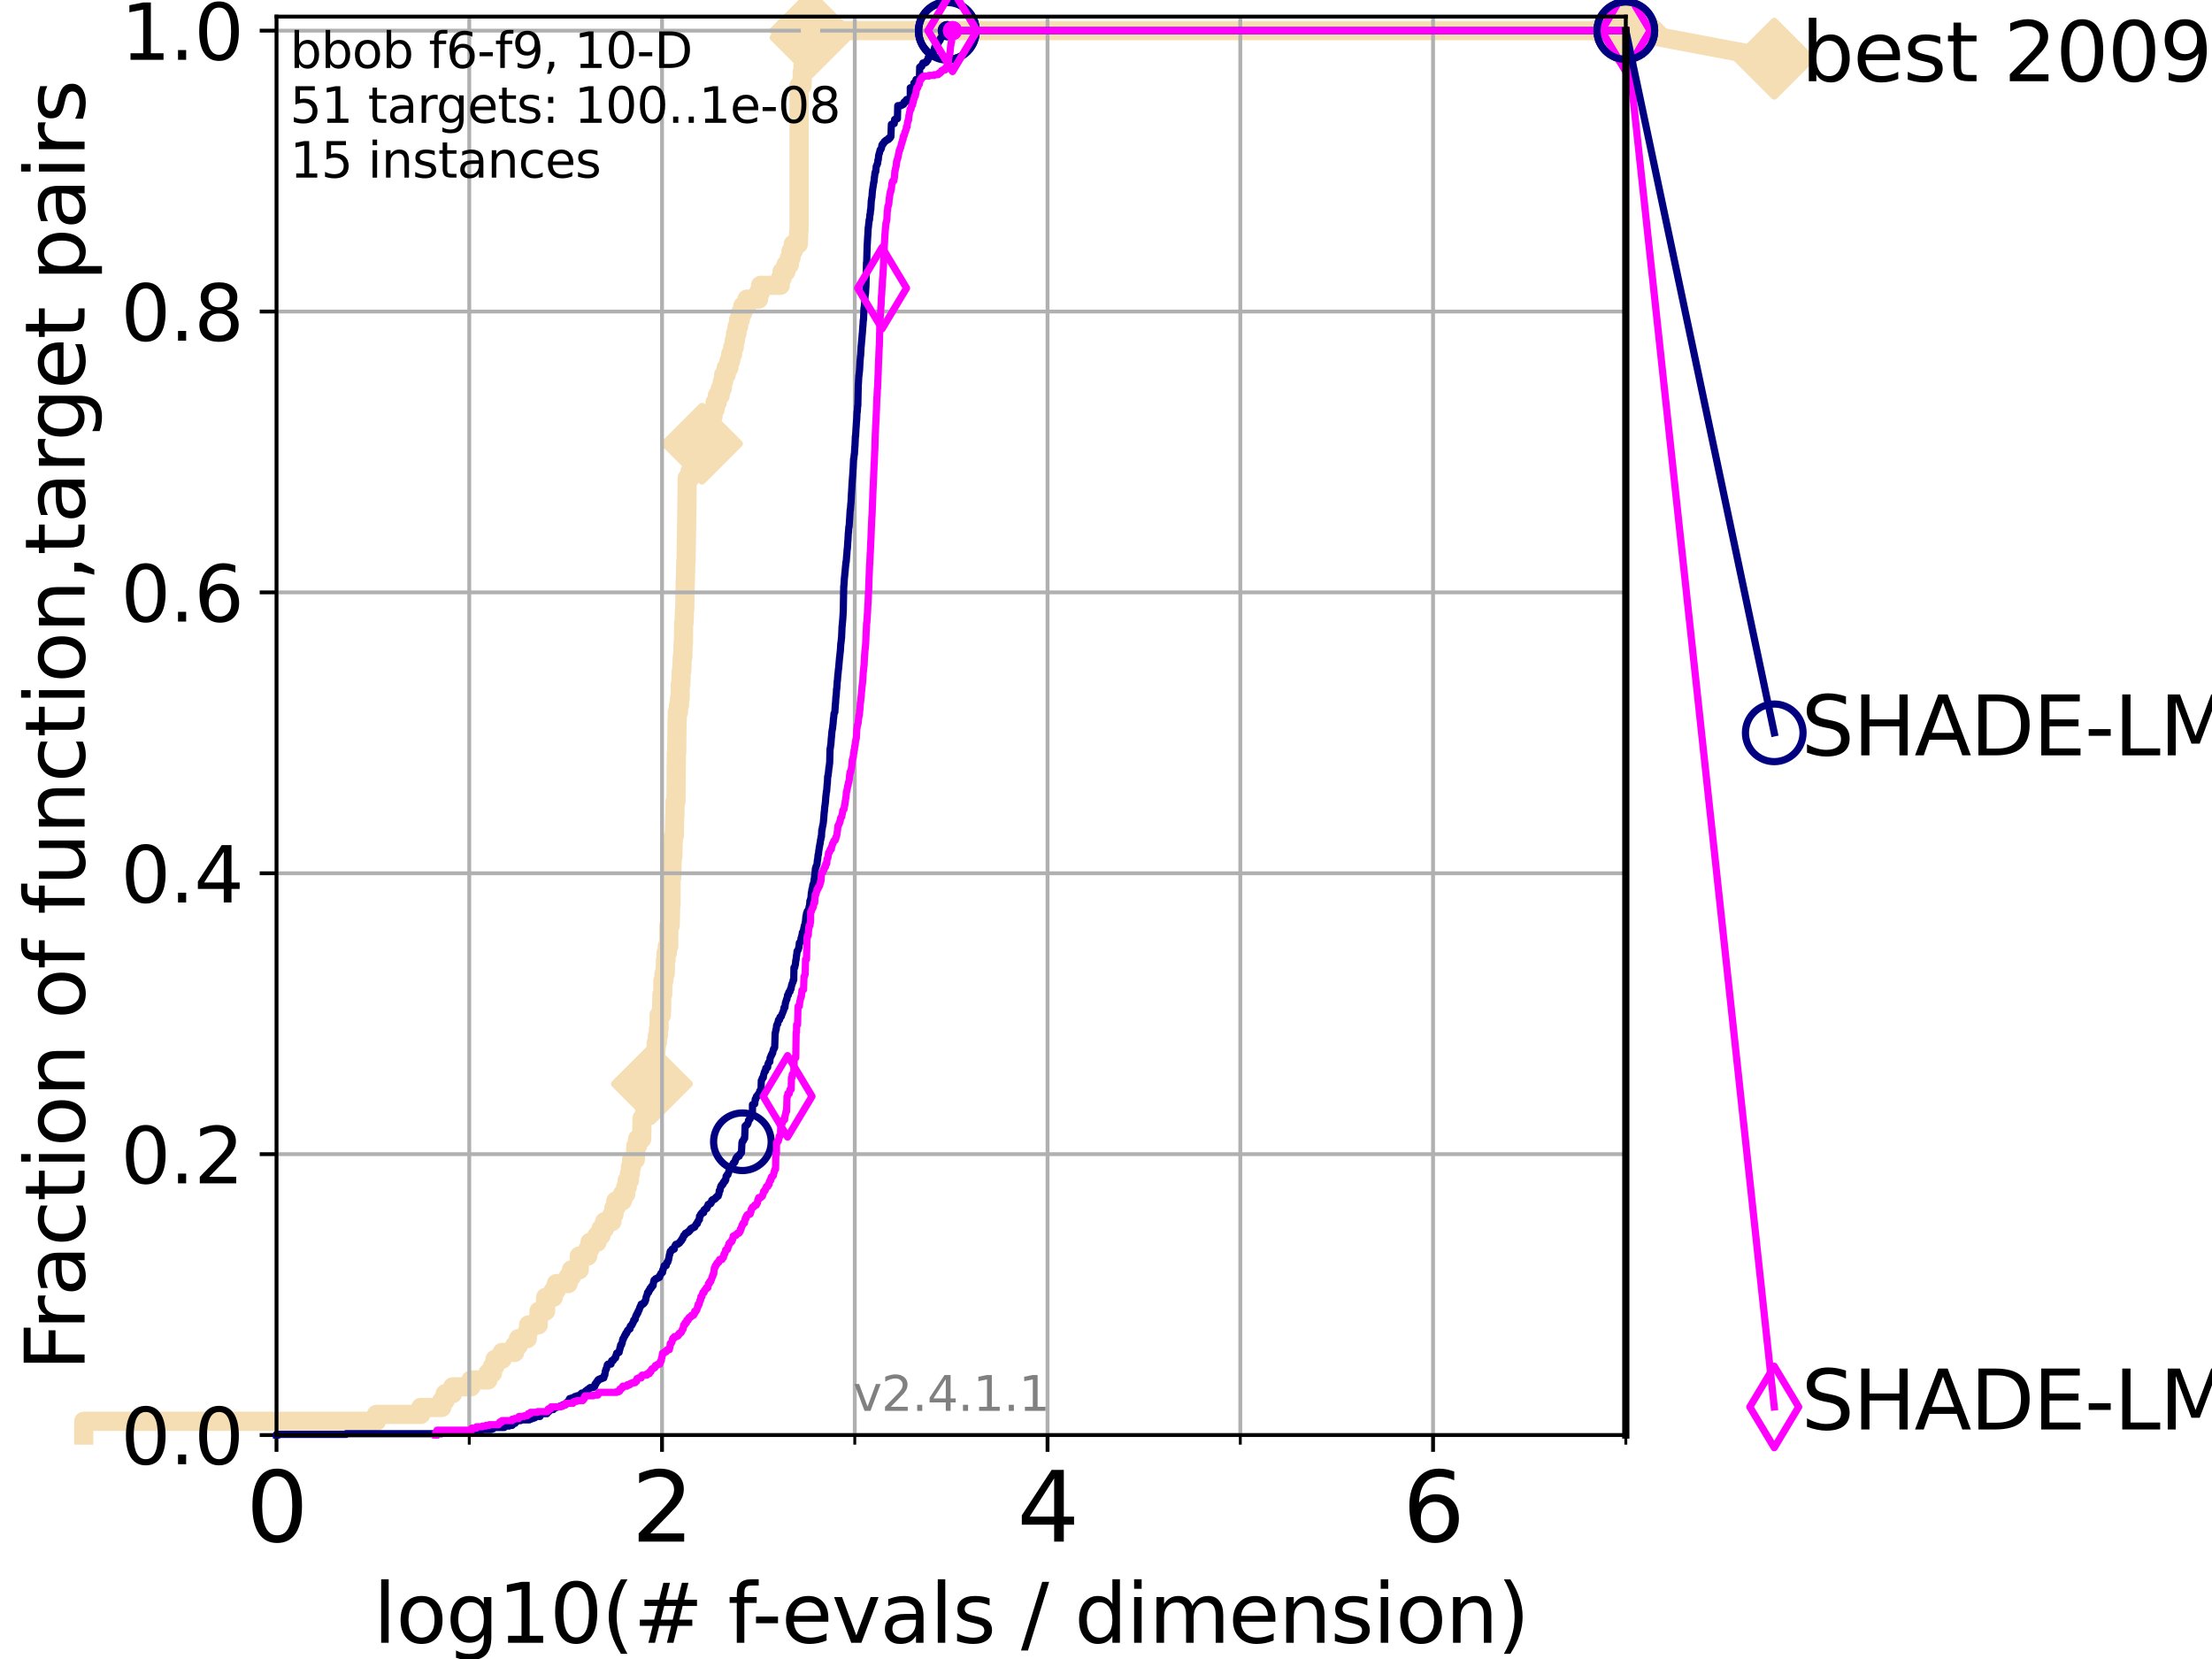 <?xml version="1.0" encoding="utf-8" standalone="no"?>
<!DOCTYPE svg PUBLIC "-//W3C//DTD SVG 1.1//EN"
  "http://www.w3.org/Graphics/SVG/1.1/DTD/svg11.dtd">
<svg height="345.6pt" version="1.1" viewBox="0 0 460.8 345.6" width="460.8pt" xmlns="http://www.w3.org/2000/svg" xmlns:xlink="http://www.w3.org/1999/xlink">
 <defs>
  <style type="text/css">*{stroke-linecap:butt;stroke-linejoin:round;}</style>
 </defs>
 <g id="figure_1">
  <g id="patch_1">
   <path d="M 0 345.6 
L 460.8 345.6 
L 460.8 0 
L 0 0 
z
" style="fill:#ffffff;"/>
  </g>
  <g id="axes_1">
   <g id="patch_2">
    <path d="M 57.6 298.944 
L 338.688 298.944 
L 338.688 3.456 
L 57.6 3.456 
z
" style="fill:#ffffff;"/>
   </g>
   <g id="line2d_1">
    <path d="M 17.445 298.944 
L 17.445 296.076 
L 78.421 296.076 
L 78.421 294.642 
L 87.644 294.642 
L 87.644 293.207 
L 92.027 293.207 
L 92.027 291.773 
L 92.738 291.773 
L 92.738 290.339 
L 94.295 290.339 
L 94.295 288.905 
L 98.101 288.905 
L 98.101 287.471 
L 101.647 287.471 
L 101.647 286.037 
L 102.597 286.037 
L 102.597 284.603 
L 103.118 284.603 
L 103.118 283.169 
L 104.592 283.169 
L 104.592 281.734 
L 107.213 281.734 
L 107.213 280.3 
L 108.006 280.3 
L 108.006 278.866 
L 109.843 278.866 
L 109.843 277.432 
L 110.103 277.432 
L 110.103 275.998 
L 112.128 275.998 
L 112.128 274.564 
L 112.281 274.564 
L 112.281 273.13 
L 113.665 273.13 
L 113.665 270.261 
L 115.27 270.261 
L 115.27 268.827 
L 115.897 268.827 
L 115.897 267.393 
L 118.364 267.393 
L 118.364 265.959 
L 119.046 265.959 
L 119.046 264.525 
L 120.666 264.525 
L 120.666 261.657 
L 122.447 261.657 
L 122.447 260.223 
L 122.906 260.223 
L 122.906 258.788 
L 124.369 258.788 
L 124.369 257.354 
L 125.22 257.354 
L 125.22 255.92 
L 125.962 255.92 
L 125.962 254.486 
L 127.485 254.486 
L 127.485 253.052 
L 127.892 253.052 
L 127.892 251.618 
L 128.291 251.618 
L 128.291 250.184 
L 129.658 250.184 
L 129.658 248.749 
L 130.345 248.749 
L 130.345 247.315 
L 130.665 247.315 
L 130.665 245.881 
L 131.134 245.881 
L 131.134 244.447 
L 131.338 244.447 
L 131.338 243.013 
L 131.566 243.013 
L 131.566 241.579 
L 132.351 241.579 
L 132.446 238.711 
L 132.824 238.711 
L 132.824 237.276 
L 133.667 237.276 
L 133.756 232.974 
L 134.301 232.974 
L 134.301 231.54 
L 134.577 231.54 
L 134.577 230.106 
L 134.849 230.106 
L 134.849 228.672 
L 135.22 228.672 
L 135.22 227.238 
L 135.522 227.238 
L 135.522 225.803 
L 135.8 225.803 
L 135.8 224.369 
L 136.151 224.369 
L 136.247 221.501 
L 136.476 221.501 
L 136.476 220.067 
L 136.589 220.067 
L 136.589 218.633 
L 136.701 218.633 
L 136.701 217.199 
L 136.943 217.199 
L 136.943 215.765 
L 137.163 215.765 
L 137.163 214.33 
L 137.29 214.33 
L 137.308 211.462 
L 137.788 211.462 
L 137.893 207.16 
L 138.05 207.16 
L 138.102 204.291 
L 138.307 204.291 
L 138.307 202.857 
L 138.578 202.857 
L 138.628 199.989 
L 138.745 199.989 
L 138.745 198.555 
L 139.009 198.555 
L 139.009 197.121 
L 139.317 197.121 
L 139.334 192.818 
L 139.62 192.818 
L 139.715 188.516 
L 139.778 188.516 
L 139.794 182.78 
L 139.934 182.78 
L 140.042 178.477 
L 140.165 178.477 
L 140.257 174.175 
L 140.469 174.175 
L 140.559 169.872 
L 140.604 169.872 
L 140.619 167.004 
L 140.812 167.004 
L 140.9 156.965 
L 140.959 156.965 
L 141.047 149.795 
L 141.09 149.795 
L 141.09 148.36 
L 141.336 148.36 
L 141.336 146.926 
L 141.549 146.926 
L 141.549 145.492 
L 141.69 145.492 
L 141.704 142.624 
L 141.83 142.624 
L 141.914 139.756 
L 142.038 139.756 
L 142.12 136.887 
L 142.243 136.887 
L 142.297 134.019 
L 142.365 134.019 
L 142.419 129.717 
L 142.5 129.717 
L 142.607 126.848 
L 142.647 126.848 
L 142.739 121.112 
L 142.766 121.112 
L 142.871 116.81 
L 142.923 116.81 
L 143.028 109.639 
L 143.041 109.639 
L 143.144 101.034 
L 143.157 101.034 
L 143.157 99.6 
L 143.754 99.6 
L 143.754 98.166 
L 144.534 98.166 
L 144.534 96.732 
L 145.04 96.732 
L 145.04 95.298 
L 145.799 95.298 
L 145.799 93.864 
L 146.227 93.864 
L 146.227 92.429 
L 146.41 92.429 
L 146.41 90.995 
L 147.062 90.995 
L 147.062 89.561 
L 147.69 89.561 
L 147.69 88.127 
L 148.123 88.127 
L 148.123 86.693 
L 148.554 86.693 
L 148.554 85.259 
L 148.975 85.259 
L 148.975 83.825 
L 149.432 83.825 
L 149.432 82.39 
L 150.034 82.39 
L 150.034 80.956 
L 150.472 80.956 
L 150.472 79.522 
L 150.741 79.522 
L 150.741 78.088 
L 151.268 78.088 
L 151.268 76.654 
L 151.842 76.654 
L 151.842 75.22 
L 152.207 75.22 
L 152.207 73.786 
L 152.625 73.786 
L 152.625 72.352 
L 152.959 72.352 
L 152.959 70.917 
L 153.207 70.917 
L 153.207 69.483 
L 153.531 69.483 
L 153.531 68.049 
L 153.862 68.049 
L 153.862 66.615 
L 154.229 66.615 
L 154.229 65.181 
L 154.728 65.181 
L 154.728 63.747 
L 155.603 63.747 
L 155.603 62.313 
L 158.026 62.313 
L 158.026 60.879 
L 158.444 60.879 
L 158.444 59.444 
L 162.547 59.444 
L 162.547 58.01 
L 162.917 58.01 
L 162.917 56.576 
L 163.725 56.576 
L 163.725 55.142 
L 164.448 55.142 
L 164.448 53.708 
L 164.784 53.708 
L 164.784 52.274 
L 165.259 52.274 
L 165.259 50.84 
L 166.32 50.84 
L 166.406 47.971 
L 166.463 47.971 
L 166.463 17.855 
L 167.086 17.855 
L 167.135 14.986 
L 167.285 14.986 
L 167.285 13.552 
L 168.239 13.552 
L 168.239 12.118 
L 168.473 12.118 
L 168.473 10.684 
L 168.603 10.684 
L 168.686 7.816 
L 168.844 7.816 
L 168.844 6.382 
L 338.688 6.382 
L 338.688 6.382 
" style="fill:none;stroke:#f5deb3;stroke-linecap:square;stroke-width:4;"/>
   </g>
   <g id="line2d_2">
    <defs>
     <path d="M 0 7.778 
L 7.778 0 
L 0 -7.778 
L -7.778 0 
z
" id="m5c3eaa84c9" style="stroke:#f5deb3;stroke-linejoin:miter;stroke-width:1.5;"/>
    </defs>
    <g>
     <use style="fill:#f5deb3;stroke:#f5deb3;stroke-linejoin:miter;stroke-width:1.5;" x="135.8" xlink:href="#m5c3eaa84c9" y="225.803"/>
     <use style="fill:#f5deb3;stroke:#f5deb3;stroke-linejoin:miter;stroke-width:1.5;" x="146.227" xlink:href="#m5c3eaa84c9" y="92.429"/>
     <use style="fill:#f5deb3;stroke:#f5deb3;stroke-linejoin:miter;stroke-width:1.5;" x="168.844" xlink:href="#m5c3eaa84c9" y="7.816"/>
     <use style="fill:#f5deb3;stroke:#f5deb3;stroke-linejoin:miter;stroke-width:1.5;" x="168.844" xlink:href="#m5c3eaa84c9" y="6.382"/>
     <use style="fill:#f5deb3;stroke:#f5deb3;stroke-linejoin:miter;stroke-width:1.5;" x="168.844" xlink:href="#m5c3eaa84c9" y="6.382"/>
     <use style="fill:#f5deb3;stroke:#f5deb3;stroke-linejoin:miter;stroke-width:1.5;" x="338.688" xlink:href="#m5c3eaa84c9" y="6.382"/>
    </g>
   </g>
   <g id="line2d_3">
    <path style="fill:none;stroke:#f5deb3;stroke-linecap:square;stroke-width:4;"/>
    <g/>
   </g>
   <g id="line2d_4">
    <path d="M 338.688 6.382 
L 369.608 12.233 
" style="fill:none;stroke:#f5deb3;stroke-linecap:square;stroke-width:4;"/>
    <g>
     <use style="fill:#f5deb3;stroke:#f5deb3;stroke-linejoin:miter;stroke-width:1.5;" x="338.688" xlink:href="#m5c3eaa84c9" y="6.382"/>
     <use style="fill:#f5deb3;stroke:#f5deb3;stroke-linejoin:miter;stroke-width:1.5;" x="369.608" xlink:href="#m5c3eaa84c9" y="12.233"/>
    </g>
   </g>
   <g id="matplotlib.axis_1">
    <g id="xtick_1">
     <g id="line2d_5">
      <path clip-path="url(#p5f2bff50d7)" d="M 57.6 298.944 
L 57.6 3.456 
" style="fill:none;stroke:#b0b0b0;stroke-linecap:square;stroke-width:0.8;"/>
     </g>
     <g id="line2d_6">
      <defs>
       <path d="M 0 0 
L 0 3.5 
" id="mf471df2a9c" style="stroke:#000000;stroke-width:0.8;"/>
      </defs>
      <g>
       <use style="stroke:#000000;stroke-width:0.8;" x="57.6" xlink:href="#mf471df2a9c" y="298.944"/>
      </g>
     </g>
     <g id="text_1">
      <!-- 0 -->
      <g transform="translate(51.237 321.141)scale(0.2 -0.2)">
       <defs>
        <path d="M 2034 4250 
Q 1547 4250 1301 3770 
Q 1056 3291 1056 2328 
Q 1056 1369 1301 889 
Q 1547 409 2034 409 
Q 2525 409 2770 889 
Q 3016 1369 3016 2328 
Q 3016 3291 2770 3770 
Q 2525 4250 2034 4250 
z
M 2034 4750 
Q 2819 4750 3233 4129 
Q 3647 3509 3647 2328 
Q 3647 1150 3233 529 
Q 2819 -91 2034 -91 
Q 1250 -91 836 529 
Q 422 1150 422 2328 
Q 422 3509 836 4129 
Q 1250 4750 2034 4750 
z
" id="DejaVuSans-30" transform="scale(0.016)"/>
       </defs>
       <use xlink:href="#DejaVuSans-30"/>
      </g>
     </g>
    </g>
    <g id="xtick_2">
     <g id="line2d_7">
      <path clip-path="url(#p5f2bff50d7)" d="M 137.911 298.944 
L 137.911 3.456 
" style="fill:none;stroke:#b0b0b0;stroke-linecap:square;stroke-width:0.8;"/>
     </g>
     <g id="line2d_8">
      <g>
       <use style="stroke:#000000;stroke-width:0.8;" x="137.911" xlink:href="#mf471df2a9c" y="298.944"/>
      </g>
     </g>
     <g id="text_2">
      <!-- 2 -->
      <g transform="translate(131.548 321.141)scale(0.2 -0.2)">
       <defs>
        <path d="M 1228 531 
L 3431 531 
L 3431 0 
L 469 0 
L 469 531 
Q 828 903 1448 1529 
Q 2069 2156 2228 2338 
Q 2531 2678 2651 2914 
Q 2772 3150 2772 3378 
Q 2772 3750 2511 3984 
Q 2250 4219 1831 4219 
Q 1534 4219 1204 4116 
Q 875 4013 500 3803 
L 500 4441 
Q 881 4594 1212 4672 
Q 1544 4750 1819 4750 
Q 2544 4750 2975 4387 
Q 3406 4025 3406 3419 
Q 3406 3131 3298 2873 
Q 3191 2616 2906 2266 
Q 2828 2175 2409 1742 
Q 1991 1309 1228 531 
z
" id="DejaVuSans-32" transform="scale(0.016)"/>
       </defs>
       <use xlink:href="#DejaVuSans-32"/>
      </g>
     </g>
    </g>
    <g id="xtick_3">
     <g id="line2d_9">
      <path clip-path="url(#p5f2bff50d7)" d="M 218.222 298.944 
L 218.222 3.456 
" style="fill:none;stroke:#b0b0b0;stroke-linecap:square;stroke-width:0.8;"/>
     </g>
     <g id="line2d_10">
      <g>
       <use style="stroke:#000000;stroke-width:0.8;" x="218.222" xlink:href="#mf471df2a9c" y="298.944"/>
      </g>
     </g>
     <g id="text_3">
      <!-- 4 -->
      <g transform="translate(211.859 321.141)scale(0.2 -0.2)">
       <defs>
        <path d="M 2419 4116 
L 825 1625 
L 2419 1625 
L 2419 4116 
z
M 2253 4666 
L 3047 4666 
L 3047 1625 
L 3713 1625 
L 3713 1100 
L 3047 1100 
L 3047 0 
L 2419 0 
L 2419 1100 
L 313 1100 
L 313 1709 
L 2253 4666 
z
" id="DejaVuSans-34" transform="scale(0.016)"/>
       </defs>
       <use xlink:href="#DejaVuSans-34"/>
      </g>
     </g>
    </g>
    <g id="xtick_4">
     <g id="line2d_11">
      <path clip-path="url(#p5f2bff50d7)" d="M 298.533 298.944 
L 298.533 3.456 
" style="fill:none;stroke:#b0b0b0;stroke-linecap:square;stroke-width:0.8;"/>
     </g>
     <g id="line2d_12">
      <g>
       <use style="stroke:#000000;stroke-width:0.8;" x="298.533" xlink:href="#mf471df2a9c" y="298.944"/>
      </g>
     </g>
     <g id="text_4">
      <!-- 6 -->
      <g transform="translate(292.17 321.141)scale(0.2 -0.2)">
       <defs>
        <path d="M 2113 2584 
Q 1688 2584 1439 2293 
Q 1191 2003 1191 1497 
Q 1191 994 1439 701 
Q 1688 409 2113 409 
Q 2538 409 2786 701 
Q 3034 994 3034 1497 
Q 3034 2003 2786 2293 
Q 2538 2584 2113 2584 
z
M 3366 4563 
L 3366 3988 
Q 3128 4100 2886 4159 
Q 2644 4219 2406 4219 
Q 1781 4219 1451 3797 
Q 1122 3375 1075 2522 
Q 1259 2794 1537 2939 
Q 1816 3084 2150 3084 
Q 2853 3084 3261 2657 
Q 3669 2231 3669 1497 
Q 3669 778 3244 343 
Q 2819 -91 2113 -91 
Q 1303 -91 875 529 
Q 447 1150 447 2328 
Q 447 3434 972 4092 
Q 1497 4750 2381 4750 
Q 2619 4750 2861 4703 
Q 3103 4656 3366 4563 
z
" id="DejaVuSans-36" transform="scale(0.016)"/>
       </defs>
       <use xlink:href="#DejaVuSans-36"/>
      </g>
     </g>
    </g>
    <g id="xtick_5">
     <g id="line2d_13">
      <path clip-path="url(#p5f2bff50d7)" d="M 97.755 298.944 
L 97.755 3.456 
" style="fill:none;stroke:#b0b0b0;stroke-linecap:square;stroke-width:0.8;"/>
     </g>
     <g id="line2d_14">
      <defs>
       <path d="M 0 0 
L 0 2 
" id="m2118ea3c9f" style="stroke:#000000;stroke-width:0.6;"/>
      </defs>
      <g>
       <use style="stroke:#000000;stroke-width:0.6;" x="97.755" xlink:href="#m2118ea3c9f" y="298.944"/>
      </g>
     </g>
    </g>
    <g id="xtick_6">
     <g id="line2d_15">
      <path clip-path="url(#p5f2bff50d7)" d="M 178.066 298.944 
L 178.066 3.456 
" style="fill:none;stroke:#b0b0b0;stroke-linecap:square;stroke-width:0.8;"/>
     </g>
     <g id="line2d_16">
      <g>
       <use style="stroke:#000000;stroke-width:0.6;" x="178.066" xlink:href="#m2118ea3c9f" y="298.944"/>
      </g>
     </g>
    </g>
    <g id="xtick_7">
     <g id="line2d_17">
      <path clip-path="url(#p5f2bff50d7)" d="M 258.377 298.944 
L 258.377 3.456 
" style="fill:none;stroke:#b0b0b0;stroke-linecap:square;stroke-width:0.8;"/>
     </g>
     <g id="line2d_18">
      <g>
       <use style="stroke:#000000;stroke-width:0.6;" x="258.377" xlink:href="#m2118ea3c9f" y="298.944"/>
      </g>
     </g>
    </g>
    <g id="xtick_8">
     <g id="line2d_19">
      <path clip-path="url(#p5f2bff50d7)" d="M 338.688 298.944 
L 338.688 3.456 
" style="fill:none;stroke:#b0b0b0;stroke-linecap:square;stroke-width:0.8;"/>
     </g>
     <g id="line2d_20">
      <g>
       <use style="stroke:#000000;stroke-width:0.6;" x="338.688" xlink:href="#m2118ea3c9f" y="298.944"/>
      </g>
     </g>
    </g>
    <g id="text_5">
     <!-- log10(# f-evals / dimension) -->
     <g transform="translate(77.764 342.218)scale(0.17 -0.17)">
      <defs>
       <path d="M 603 4863 
L 1178 4863 
L 1178 0 
L 603 0 
L 603 4863 
z
" id="DejaVuSans-6c" transform="scale(0.016)"/>
       <path d="M 1959 3097 
Q 1497 3097 1228 2736 
Q 959 2375 959 1747 
Q 959 1119 1226 758 
Q 1494 397 1959 397 
Q 2419 397 2687 759 
Q 2956 1122 2956 1747 
Q 2956 2369 2687 2733 
Q 2419 3097 1959 3097 
z
M 1959 3584 
Q 2709 3584 3137 3096 
Q 3566 2609 3566 1747 
Q 3566 888 3137 398 
Q 2709 -91 1959 -91 
Q 1206 -91 779 398 
Q 353 888 353 1747 
Q 353 2609 779 3096 
Q 1206 3584 1959 3584 
z
" id="DejaVuSans-6f" transform="scale(0.016)"/>
       <path d="M 2906 1791 
Q 2906 2416 2648 2759 
Q 2391 3103 1925 3103 
Q 1463 3103 1205 2759 
Q 947 2416 947 1791 
Q 947 1169 1205 825 
Q 1463 481 1925 481 
Q 2391 481 2648 825 
Q 2906 1169 2906 1791 
z
M 3481 434 
Q 3481 -459 3084 -895 
Q 2688 -1331 1869 -1331 
Q 1566 -1331 1297 -1286 
Q 1028 -1241 775 -1147 
L 775 -588 
Q 1028 -725 1275 -790 
Q 1522 -856 1778 -856 
Q 2344 -856 2625 -561 
Q 2906 -266 2906 331 
L 2906 616 
Q 2728 306 2450 153 
Q 2172 0 1784 0 
Q 1141 0 747 490 
Q 353 981 353 1791 
Q 353 2603 747 3093 
Q 1141 3584 1784 3584 
Q 2172 3584 2450 3431 
Q 2728 3278 2906 2969 
L 2906 3500 
L 3481 3500 
L 3481 434 
z
" id="DejaVuSans-67" transform="scale(0.016)"/>
       <path d="M 794 531 
L 1825 531 
L 1825 4091 
L 703 3866 
L 703 4441 
L 1819 4666 
L 2450 4666 
L 2450 531 
L 3481 531 
L 3481 0 
L 794 0 
L 794 531 
z
" id="DejaVuSans-31" transform="scale(0.016)"/>
       <path d="M 1984 4856 
Q 1566 4138 1362 3434 
Q 1159 2731 1159 2009 
Q 1159 1288 1364 580 
Q 1569 -128 1984 -844 
L 1484 -844 
Q 1016 -109 783 600 
Q 550 1309 550 2009 
Q 550 2706 781 3412 
Q 1013 4119 1484 4856 
L 1984 4856 
z
" id="DejaVuSans-28" transform="scale(0.016)"/>
       <path d="M 3272 2816 
L 2363 2816 
L 2100 1772 
L 3016 1772 
L 3272 2816 
z
M 2803 4594 
L 2478 3297 
L 3391 3297 
L 3719 4594 
L 4219 4594 
L 3897 3297 
L 4872 3297 
L 4872 2816 
L 3775 2816 
L 3519 1772 
L 4513 1772 
L 4513 1294 
L 3397 1294 
L 3072 0 
L 2572 0 
L 2894 1294 
L 1978 1294 
L 1656 0 
L 1153 0 
L 1478 1294 
L 494 1294 
L 494 1772 
L 1594 1772 
L 1856 2816 
L 850 2816 
L 850 3297 
L 1978 3297 
L 2297 4594 
L 2803 4594 
z
" id="DejaVuSans-23" transform="scale(0.016)"/>
       <path id="DejaVuSans-20" transform="scale(0.016)"/>
       <path d="M 2375 4863 
L 2375 4384 
L 1825 4384 
Q 1516 4384 1395 4259 
Q 1275 4134 1275 3809 
L 1275 3500 
L 2222 3500 
L 2222 3053 
L 1275 3053 
L 1275 0 
L 697 0 
L 697 3053 
L 147 3053 
L 147 3500 
L 697 3500 
L 697 3744 
Q 697 4328 969 4595 
Q 1241 4863 1831 4863 
L 2375 4863 
z
" id="DejaVuSans-66" transform="scale(0.016)"/>
       <path d="M 313 2009 
L 1997 2009 
L 1997 1497 
L 313 1497 
L 313 2009 
z
" id="DejaVuSans-2d" transform="scale(0.016)"/>
       <path d="M 3597 1894 
L 3597 1613 
L 953 1613 
Q 991 1019 1311 708 
Q 1631 397 2203 397 
Q 2534 397 2845 478 
Q 3156 559 3463 722 
L 3463 178 
Q 3153 47 2828 -22 
Q 2503 -91 2169 -91 
Q 1331 -91 842 396 
Q 353 884 353 1716 
Q 353 2575 817 3079 
Q 1281 3584 2069 3584 
Q 2775 3584 3186 3129 
Q 3597 2675 3597 1894 
z
M 3022 2063 
Q 3016 2534 2758 2815 
Q 2500 3097 2075 3097 
Q 1594 3097 1305 2825 
Q 1016 2553 972 2059 
L 3022 2063 
z
" id="DejaVuSans-65" transform="scale(0.016)"/>
       <path d="M 191 3500 
L 800 3500 
L 1894 563 
L 2988 3500 
L 3597 3500 
L 2284 0 
L 1503 0 
L 191 3500 
z
" id="DejaVuSans-76" transform="scale(0.016)"/>
       <path d="M 2194 1759 
Q 1497 1759 1228 1600 
Q 959 1441 959 1056 
Q 959 750 1161 570 
Q 1363 391 1709 391 
Q 2188 391 2477 730 
Q 2766 1069 2766 1631 
L 2766 1759 
L 2194 1759 
z
M 3341 1997 
L 3341 0 
L 2766 0 
L 2766 531 
Q 2569 213 2275 61 
Q 1981 -91 1556 -91 
Q 1019 -91 701 211 
Q 384 513 384 1019 
Q 384 1609 779 1909 
Q 1175 2209 1959 2209 
L 2766 2209 
L 2766 2266 
Q 2766 2663 2505 2880 
Q 2244 3097 1772 3097 
Q 1472 3097 1187 3025 
Q 903 2953 641 2809 
L 641 3341 
Q 956 3463 1253 3523 
Q 1550 3584 1831 3584 
Q 2591 3584 2966 3190 
Q 3341 2797 3341 1997 
z
" id="DejaVuSans-61" transform="scale(0.016)"/>
       <path d="M 2834 3397 
L 2834 2853 
Q 2591 2978 2328 3040 
Q 2066 3103 1784 3103 
Q 1356 3103 1142 2972 
Q 928 2841 928 2578 
Q 928 2378 1081 2264 
Q 1234 2150 1697 2047 
L 1894 2003 
Q 2506 1872 2764 1633 
Q 3022 1394 3022 966 
Q 3022 478 2636 193 
Q 2250 -91 1575 -91 
Q 1294 -91 989 -36 
Q 684 19 347 128 
L 347 722 
Q 666 556 975 473 
Q 1284 391 1588 391 
Q 1994 391 2212 530 
Q 2431 669 2431 922 
Q 2431 1156 2273 1281 
Q 2116 1406 1581 1522 
L 1381 1569 
Q 847 1681 609 1914 
Q 372 2147 372 2553 
Q 372 3047 722 3315 
Q 1072 3584 1716 3584 
Q 2034 3584 2315 3537 
Q 2597 3491 2834 3397 
z
" id="DejaVuSans-73" transform="scale(0.016)"/>
       <path d="M 1625 4666 
L 2156 4666 
L 531 -594 
L 0 -594 
L 1625 4666 
z
" id="DejaVuSans-2f" transform="scale(0.016)"/>
       <path d="M 2906 2969 
L 2906 4863 
L 3481 4863 
L 3481 0 
L 2906 0 
L 2906 525 
Q 2725 213 2448 61 
Q 2172 -91 1784 -91 
Q 1150 -91 751 415 
Q 353 922 353 1747 
Q 353 2572 751 3078 
Q 1150 3584 1784 3584 
Q 2172 3584 2448 3432 
Q 2725 3281 2906 2969 
z
M 947 1747 
Q 947 1113 1208 752 
Q 1469 391 1925 391 
Q 2381 391 2643 752 
Q 2906 1113 2906 1747 
Q 2906 2381 2643 2742 
Q 2381 3103 1925 3103 
Q 1469 3103 1208 2742 
Q 947 2381 947 1747 
z
" id="DejaVuSans-64" transform="scale(0.016)"/>
       <path d="M 603 3500 
L 1178 3500 
L 1178 0 
L 603 0 
L 603 3500 
z
M 603 4863 
L 1178 4863 
L 1178 4134 
L 603 4134 
L 603 4863 
z
" id="DejaVuSans-69" transform="scale(0.016)"/>
       <path d="M 3328 2828 
Q 3544 3216 3844 3400 
Q 4144 3584 4550 3584 
Q 5097 3584 5394 3201 
Q 5691 2819 5691 2113 
L 5691 0 
L 5113 0 
L 5113 2094 
Q 5113 2597 4934 2840 
Q 4756 3084 4391 3084 
Q 3944 3084 3684 2787 
Q 3425 2491 3425 1978 
L 3425 0 
L 2847 0 
L 2847 2094 
Q 2847 2600 2669 2842 
Q 2491 3084 2119 3084 
Q 1678 3084 1418 2786 
Q 1159 2488 1159 1978 
L 1159 0 
L 581 0 
L 581 3500 
L 1159 3500 
L 1159 2956 
Q 1356 3278 1631 3431 
Q 1906 3584 2284 3584 
Q 2666 3584 2933 3390 
Q 3200 3197 3328 2828 
z
" id="DejaVuSans-6d" transform="scale(0.016)"/>
       <path d="M 3513 2113 
L 3513 0 
L 2938 0 
L 2938 2094 
Q 2938 2591 2744 2837 
Q 2550 3084 2163 3084 
Q 1697 3084 1428 2787 
Q 1159 2491 1159 1978 
L 1159 0 
L 581 0 
L 581 3500 
L 1159 3500 
L 1159 2956 
Q 1366 3272 1645 3428 
Q 1925 3584 2291 3584 
Q 2894 3584 3203 3211 
Q 3513 2838 3513 2113 
z
" id="DejaVuSans-6e" transform="scale(0.016)"/>
       <path d="M 513 4856 
L 1013 4856 
Q 1481 4119 1714 3412 
Q 1947 2706 1947 2009 
Q 1947 1309 1714 600 
Q 1481 -109 1013 -844 
L 513 -844 
Q 928 -128 1133 580 
Q 1338 1288 1338 2009 
Q 1338 2731 1133 3434 
Q 928 4138 513 4856 
z
" id="DejaVuSans-29" transform="scale(0.016)"/>
      </defs>
      <use xlink:href="#DejaVuSans-6c"/>
      <use x="27.783" xlink:href="#DejaVuSans-6f"/>
      <use x="88.965" xlink:href="#DejaVuSans-67"/>
      <use x="152.441" xlink:href="#DejaVuSans-31"/>
      <use x="216.064" xlink:href="#DejaVuSans-30"/>
      <use x="279.688" xlink:href="#DejaVuSans-28"/>
      <use x="318.701" xlink:href="#DejaVuSans-23"/>
      <use x="402.49" xlink:href="#DejaVuSans-20"/>
      <use x="434.277" xlink:href="#DejaVuSans-66"/>
      <use x="463.982" xlink:href="#DejaVuSans-2d"/>
      <use x="500.066" xlink:href="#DejaVuSans-65"/>
      <use x="561.59" xlink:href="#DejaVuSans-76"/>
      <use x="620.77" xlink:href="#DejaVuSans-61"/>
      <use x="682.049" xlink:href="#DejaVuSans-6c"/>
      <use x="709.832" xlink:href="#DejaVuSans-73"/>
      <use x="761.932" xlink:href="#DejaVuSans-20"/>
      <use x="793.719" xlink:href="#DejaVuSans-2f"/>
      <use x="827.41" xlink:href="#DejaVuSans-20"/>
      <use x="859.197" xlink:href="#DejaVuSans-64"/>
      <use x="922.674" xlink:href="#DejaVuSans-69"/>
      <use x="950.457" xlink:href="#DejaVuSans-6d"/>
      <use x="1047.869" xlink:href="#DejaVuSans-65"/>
      <use x="1109.393" xlink:href="#DejaVuSans-6e"/>
      <use x="1172.771" xlink:href="#DejaVuSans-73"/>
      <use x="1224.871" xlink:href="#DejaVuSans-69"/>
      <use x="1252.654" xlink:href="#DejaVuSans-6f"/>
      <use x="1313.836" xlink:href="#DejaVuSans-6e"/>
      <use x="1377.215" xlink:href="#DejaVuSans-29"/>
     </g>
    </g>
   </g>
   <g id="matplotlib.axis_2">
    <g id="ytick_1">
     <g id="line2d_21">
      <path clip-path="url(#p5f2bff50d7)" d="M 57.6 298.944 
L 338.688 298.944 
" style="fill:none;stroke:#b0b0b0;stroke-linecap:square;stroke-width:0.8;"/>
     </g>
     <g id="line2d_22">
      <defs>
       <path d="M 0 0 
L -3.5 0 
" id="mdd402feaf5" style="stroke:#000000;stroke-width:0.8;"/>
      </defs>
      <g>
       <use style="stroke:#000000;stroke-width:0.8;" x="57.6" xlink:href="#mdd402feaf5" y="298.944"/>
      </g>
     </g>
     <g id="text_6">
      <!-- 0.0 -->
      <g transform="translate(25.155 305.023)scale(0.16 -0.16)">
       <defs>
        <path d="M 684 794 
L 1344 794 
L 1344 0 
L 684 0 
L 684 794 
z
" id="DejaVuSans-2e" transform="scale(0.016)"/>
       </defs>
       <use xlink:href="#DejaVuSans-30"/>
       <use x="63.623" xlink:href="#DejaVuSans-2e"/>
       <use x="95.41" xlink:href="#DejaVuSans-30"/>
      </g>
     </g>
    </g>
    <g id="ytick_2">
     <g id="line2d_23">
      <path clip-path="url(#p5f2bff50d7)" d="M 57.6 240.432 
L 338.688 240.432 
" style="fill:none;stroke:#b0b0b0;stroke-linecap:square;stroke-width:0.8;"/>
     </g>
     <g id="line2d_24">
      <g>
       <use style="stroke:#000000;stroke-width:0.8;" x="57.6" xlink:href="#mdd402feaf5" y="240.432"/>
      </g>
     </g>
     <g id="text_7">
      <!-- 0.2 -->
      <g transform="translate(25.155 246.51)scale(0.16 -0.16)">
       <use xlink:href="#DejaVuSans-30"/>
       <use x="63.623" xlink:href="#DejaVuSans-2e"/>
       <use x="95.41" xlink:href="#DejaVuSans-32"/>
      </g>
     </g>
    </g>
    <g id="ytick_3">
     <g id="line2d_25">
      <path clip-path="url(#p5f2bff50d7)" d="M 57.6 181.919 
L 338.688 181.919 
" style="fill:none;stroke:#b0b0b0;stroke-linecap:square;stroke-width:0.8;"/>
     </g>
     <g id="line2d_26">
      <g>
       <use style="stroke:#000000;stroke-width:0.8;" x="57.6" xlink:href="#mdd402feaf5" y="181.919"/>
      </g>
     </g>
     <g id="text_8">
      <!-- 0.4 -->
      <g transform="translate(25.155 187.998)scale(0.16 -0.16)">
       <use xlink:href="#DejaVuSans-30"/>
       <use x="63.623" xlink:href="#DejaVuSans-2e"/>
       <use x="95.41" xlink:href="#DejaVuSans-34"/>
      </g>
     </g>
    </g>
    <g id="ytick_4">
     <g id="line2d_27">
      <path clip-path="url(#p5f2bff50d7)" d="M 57.6 123.407 
L 338.688 123.407 
" style="fill:none;stroke:#b0b0b0;stroke-linecap:square;stroke-width:0.8;"/>
     </g>
     <g id="line2d_28">
      <g>
       <use style="stroke:#000000;stroke-width:0.8;" x="57.6" xlink:href="#mdd402feaf5" y="123.407"/>
      </g>
     </g>
     <g id="text_9">
      <!-- 0.6 -->
      <g transform="translate(25.155 129.485)scale(0.16 -0.16)">
       <use xlink:href="#DejaVuSans-30"/>
       <use x="63.623" xlink:href="#DejaVuSans-2e"/>
       <use x="95.41" xlink:href="#DejaVuSans-36"/>
      </g>
     </g>
    </g>
    <g id="ytick_5">
     <g id="line2d_29">
      <path clip-path="url(#p5f2bff50d7)" d="M 57.6 64.894 
L 338.688 64.894 
" style="fill:none;stroke:#b0b0b0;stroke-linecap:square;stroke-width:0.8;"/>
     </g>
     <g id="line2d_30">
      <g>
       <use style="stroke:#000000;stroke-width:0.8;" x="57.6" xlink:href="#mdd402feaf5" y="64.894"/>
      </g>
     </g>
     <g id="text_10">
      <!-- 0.8 -->
      <g transform="translate(25.155 70.973)scale(0.16 -0.16)">
       <defs>
        <path d="M 2034 2216 
Q 1584 2216 1326 1975 
Q 1069 1734 1069 1313 
Q 1069 891 1326 650 
Q 1584 409 2034 409 
Q 2484 409 2743 651 
Q 3003 894 3003 1313 
Q 3003 1734 2745 1975 
Q 2488 2216 2034 2216 
z
M 1403 2484 
Q 997 2584 770 2862 
Q 544 3141 544 3541 
Q 544 4100 942 4425 
Q 1341 4750 2034 4750 
Q 2731 4750 3128 4425 
Q 3525 4100 3525 3541 
Q 3525 3141 3298 2862 
Q 3072 2584 2669 2484 
Q 3125 2378 3379 2068 
Q 3634 1759 3634 1313 
Q 3634 634 3220 271 
Q 2806 -91 2034 -91 
Q 1263 -91 848 271 
Q 434 634 434 1313 
Q 434 1759 690 2068 
Q 947 2378 1403 2484 
z
M 1172 3481 
Q 1172 3119 1398 2916 
Q 1625 2713 2034 2713 
Q 2441 2713 2670 2916 
Q 2900 3119 2900 3481 
Q 2900 3844 2670 4047 
Q 2441 4250 2034 4250 
Q 1625 4250 1398 4047 
Q 1172 3844 1172 3481 
z
" id="DejaVuSans-38" transform="scale(0.016)"/>
       </defs>
       <use xlink:href="#DejaVuSans-30"/>
       <use x="63.623" xlink:href="#DejaVuSans-2e"/>
       <use x="95.41" xlink:href="#DejaVuSans-38"/>
      </g>
     </g>
    </g>
    <g id="ytick_6">
     <g id="line2d_31">
      <path clip-path="url(#p5f2bff50d7)" d="M 57.6 6.382 
L 338.688 6.382 
" style="fill:none;stroke:#b0b0b0;stroke-linecap:square;stroke-width:0.8;"/>
     </g>
     <g id="line2d_32">
      <g>
       <use style="stroke:#000000;stroke-width:0.8;" x="57.6" xlink:href="#mdd402feaf5" y="6.382"/>
      </g>
     </g>
     <g id="text_11">
      <!-- 1.0 -->
      <g transform="translate(25.155 12.46)scale(0.16 -0.16)">
       <use xlink:href="#DejaVuSans-31"/>
       <use x="63.623" xlink:href="#DejaVuSans-2e"/>
       <use x="95.41" xlink:href="#DejaVuSans-30"/>
      </g>
     </g>
    </g>
    <g id="text_12">
     <!-- Fraction of function,target pairs -->
     <g transform="translate(17.62 285.585)rotate(-90)scale(0.17 -0.17)">
      <defs>
       <path d="M 628 4666 
L 3309 4666 
L 3309 4134 
L 1259 4134 
L 1259 2759 
L 3109 2759 
L 3109 2228 
L 1259 2228 
L 1259 0 
L 628 0 
L 628 4666 
z
" id="DejaVuSans-46" transform="scale(0.016)"/>
       <path d="M 2631 2963 
Q 2534 3019 2420 3045 
Q 2306 3072 2169 3072 
Q 1681 3072 1420 2755 
Q 1159 2438 1159 1844 
L 1159 0 
L 581 0 
L 581 3500 
L 1159 3500 
L 1159 2956 
Q 1341 3275 1631 3429 
Q 1922 3584 2338 3584 
Q 2397 3584 2469 3576 
Q 2541 3569 2628 3553 
L 2631 2963 
z
" id="DejaVuSans-72" transform="scale(0.016)"/>
       <path d="M 3122 3366 
L 3122 2828 
Q 2878 2963 2633 3030 
Q 2388 3097 2138 3097 
Q 1578 3097 1268 2742 
Q 959 2388 959 1747 
Q 959 1106 1268 751 
Q 1578 397 2138 397 
Q 2388 397 2633 464 
Q 2878 531 3122 666 
L 3122 134 
Q 2881 22 2623 -34 
Q 2366 -91 2075 -91 
Q 1284 -91 818 406 
Q 353 903 353 1747 
Q 353 2603 823 3093 
Q 1294 3584 2113 3584 
Q 2378 3584 2631 3529 
Q 2884 3475 3122 3366 
z
" id="DejaVuSans-63" transform="scale(0.016)"/>
       <path d="M 1172 4494 
L 1172 3500 
L 2356 3500 
L 2356 3053 
L 1172 3053 
L 1172 1153 
Q 1172 725 1289 603 
Q 1406 481 1766 481 
L 2356 481 
L 2356 0 
L 1766 0 
Q 1100 0 847 248 
Q 594 497 594 1153 
L 594 3053 
L 172 3053 
L 172 3500 
L 594 3500 
L 594 4494 
L 1172 4494 
z
" id="DejaVuSans-74" transform="scale(0.016)"/>
       <path d="M 544 1381 
L 544 3500 
L 1119 3500 
L 1119 1403 
Q 1119 906 1312 657 
Q 1506 409 1894 409 
Q 2359 409 2629 706 
Q 2900 1003 2900 1516 
L 2900 3500 
L 3475 3500 
L 3475 0 
L 2900 0 
L 2900 538 
Q 2691 219 2414 64 
Q 2138 -91 1772 -91 
Q 1169 -91 856 284 
Q 544 659 544 1381 
z
M 1991 3584 
L 1991 3584 
z
" id="DejaVuSans-75" transform="scale(0.016)"/>
       <path d="M 750 794 
L 1409 794 
L 1409 256 
L 897 -744 
L 494 -744 
L 750 256 
L 750 794 
z
" id="DejaVuSans-2c" transform="scale(0.016)"/>
       <path d="M 1159 525 
L 1159 -1331 
L 581 -1331 
L 581 3500 
L 1159 3500 
L 1159 2969 
Q 1341 3281 1617 3432 
Q 1894 3584 2278 3584 
Q 2916 3584 3314 3078 
Q 3713 2572 3713 1747 
Q 3713 922 3314 415 
Q 2916 -91 2278 -91 
Q 1894 -91 1617 61 
Q 1341 213 1159 525 
z
M 3116 1747 
Q 3116 2381 2855 2742 
Q 2594 3103 2138 3103 
Q 1681 3103 1420 2742 
Q 1159 2381 1159 1747 
Q 1159 1113 1420 752 
Q 1681 391 2138 391 
Q 2594 391 2855 752 
Q 3116 1113 3116 1747 
z
" id="DejaVuSans-70" transform="scale(0.016)"/>
      </defs>
      <use xlink:href="#DejaVuSans-46"/>
      <use x="50.27" xlink:href="#DejaVuSans-72"/>
      <use x="91.383" xlink:href="#DejaVuSans-61"/>
      <use x="152.662" xlink:href="#DejaVuSans-63"/>
      <use x="207.643" xlink:href="#DejaVuSans-74"/>
      <use x="246.852" xlink:href="#DejaVuSans-69"/>
      <use x="274.635" xlink:href="#DejaVuSans-6f"/>
      <use x="335.816" xlink:href="#DejaVuSans-6e"/>
      <use x="399.195" xlink:href="#DejaVuSans-20"/>
      <use x="430.982" xlink:href="#DejaVuSans-6f"/>
      <use x="492.164" xlink:href="#DejaVuSans-66"/>
      <use x="527.369" xlink:href="#DejaVuSans-20"/>
      <use x="559.156" xlink:href="#DejaVuSans-66"/>
      <use x="594.361" xlink:href="#DejaVuSans-75"/>
      <use x="657.74" xlink:href="#DejaVuSans-6e"/>
      <use x="721.119" xlink:href="#DejaVuSans-63"/>
      <use x="776.1" xlink:href="#DejaVuSans-74"/>
      <use x="815.309" xlink:href="#DejaVuSans-69"/>
      <use x="843.092" xlink:href="#DejaVuSans-6f"/>
      <use x="904.273" xlink:href="#DejaVuSans-6e"/>
      <use x="967.652" xlink:href="#DejaVuSans-2c"/>
      <use x="999.439" xlink:href="#DejaVuSans-74"/>
      <use x="1038.648" xlink:href="#DejaVuSans-61"/>
      <use x="1099.928" xlink:href="#DejaVuSans-72"/>
      <use x="1139.291" xlink:href="#DejaVuSans-67"/>
      <use x="1202.768" xlink:href="#DejaVuSans-65"/>
      <use x="1264.291" xlink:href="#DejaVuSans-74"/>
      <use x="1303.5" xlink:href="#DejaVuSans-20"/>
      <use x="1335.287" xlink:href="#DejaVuSans-70"/>
      <use x="1398.764" xlink:href="#DejaVuSans-61"/>
      <use x="1460.043" xlink:href="#DejaVuSans-69"/>
      <use x="1487.826" xlink:href="#DejaVuSans-72"/>
      <use x="1528.939" xlink:href="#DejaVuSans-73"/>
     </g>
    </g>
   </g>
   <g id="line2d_33">
    <defs>
     <path d="M 0 1.5 
C 0.398 1.5 0.779 1.342 1.061 1.061 
C 1.342 0.779 1.5 0.398 1.5 0 
C 1.5 -0.398 1.342 -0.779 1.061 -1.061 
C 0.779 -1.342 0.398 -1.5 0 -1.5 
C -0.398 -1.5 -0.779 -1.342 -1.061 -1.061 
C -1.342 -0.779 -1.5 -0.398 -1.5 0 
C -1.5 0.398 -1.342 0.779 -1.061 1.061 
C -0.779 1.342 -0.398 1.5 0 1.5 
z
" id="mb3d9695025" style="stroke:#f5deb3;"/>
    </defs>
    <g>
     <use style="fill:#f5deb3;stroke:#f5deb3;" x="168.844" xlink:href="#mb3d9695025" y="6.382"/>
     <use style="fill:#f5deb3;stroke:#f5deb3;" x="168.844" xlink:href="#mb3d9695025" y="6.382"/>
    </g>
   </g>
   <g id="line2d_34">
    <defs>
     <path d="M 0 1.5 
C 0.398 1.5 0.779 1.342 1.061 1.061 
C 1.342 0.779 1.5 0.398 1.5 0 
C 1.5 -0.398 1.342 -0.779 1.061 -1.061 
C 0.779 -1.342 0.398 -1.5 0 -1.5 
C -0.398 -1.5 -0.779 -1.342 -1.061 -1.061 
C -1.342 -0.779 -1.5 -0.398 -1.5 0 
C -1.5 0.398 -1.342 0.779 -1.061 1.061 
C -0.779 1.342 -0.398 1.5 0 1.5 
z
" id="m002e2a4e1a" style="stroke:#000080;"/>
    </defs>
    <g>
     <use style="fill:#000080;stroke:#000080;" x="197.35" xlink:href="#m002e2a4e1a" y="6.382"/>
     <use style="fill:#000080;stroke:#000080;" x="197.35" xlink:href="#m002e2a4e1a" y="6.382"/>
    </g>
   </g>
   <g id="line2d_35">
    <path d="M 57.6 298.944 
L 57.6 298.801 
L 72.125 298.801 
L 72.125 298.657 
L 92.027 298.657 
L 92.027 298.514 
L 95.125 298.514 
L 95.125 298.37 
L 97.224 298.37 
L 97.224 298.227 
L 97.755 298.227 
L 97.755 298.084 
L 99.575 298.084 
L 99.575 297.94 
L 100.344 297.94 
L 100.344 297.797 
L 102.331 297.797 
L 102.331 297.653 
L 102.729 297.653 
L 102.729 297.366 
L 105.057 297.366 
L 105.057 297.08 
L 106.061 297.08 
L 106.061 296.936 
L 106.699 296.936 
L 106.699 296.649 
L 106.906 296.649 
L 106.906 296.506 
L 107.314 296.506 
L 107.314 296.219 
L 107.515 296.219 
L 107.515 296.076 
L 107.811 296.076 
L 107.811 295.932 
L 108.484 295.932 
L 108.484 295.789 
L 110.274 295.789 
L 110.274 295.646 
L 110.611 295.646 
L 110.611 295.502 
L 111.023 295.502 
L 111.023 295.359 
L 111.426 295.359 
L 111.426 295.072 
L 112.507 295.072 
L 112.581 294.785 
L 112.656 294.785 
L 112.656 294.498 
L 113.943 294.498 
L 114.012 294.068 
L 114.352 294.068 
L 114.352 293.925 
L 114.486 293.925 
L 114.486 293.781 
L 114.685 293.781 
L 114.685 293.638 
L 115.27 293.638 
L 115.333 293.351 
L 115.523 293.351 
L 115.523 293.207 
L 115.959 293.207 
L 115.959 293.064 
L 116.621 293.064 
L 116.621 292.921 
L 117.145 292.921 
L 117.145 292.777 
L 117.26 292.777 
L 117.26 292.634 
L 117.821 292.634 
L 117.876 292.347 
L 118.094 292.347 
L 118.149 292.06 
L 118.471 292.06 
L 118.577 291.487 
L 118.682 291.487 
L 118.682 291.343 
L 119.148 291.343 
L 119.148 291.2 
L 119.553 291.2 
L 119.553 291.056 
L 119.752 291.056 
L 119.752 290.913 
L 120.191 290.913 
L 120.191 290.769 
L 120.713 290.769 
L 120.713 290.626 
L 120.852 290.626 
L 120.852 290.483 
L 121.037 290.483 
L 121.037 290.339 
L 121.174 290.339 
L 121.174 290.196 
L 121.712 290.196 
L 121.712 290.052 
L 121.888 290.052 
L 121.975 289.766 
L 122.191 289.766 
L 122.191 289.622 
L 122.362 289.622 
L 122.362 289.479 
L 122.573 289.479 
L 122.573 289.335 
L 122.741 289.335 
L 122.741 289.192 
L 122.948 289.192 
L 122.948 289.049 
L 123.594 289.049 
L 123.594 288.905 
L 123.869 288.905 
L 123.947 288.331 
L 124.14 288.331 
L 124.178 288.045 
L 124.255 288.045 
L 124.255 287.901 
L 124.369 287.901 
L 124.369 287.758 
L 124.52 287.758 
L 124.557 287.471 
L 124.744 287.471 
L 124.744 287.328 
L 125.075 287.328 
L 125.075 287.184 
L 125.435 287.184 
L 125.435 287.041 
L 125.788 287.041 
L 125.892 286.467 
L 125.996 286.467 
L 126.1 285.607 
L 126.134 285.607 
L 126.236 285.176 
L 126.338 285.176 
L 126.44 284.603 
L 126.507 284.603 
L 126.507 284.316 
L 126.64 284.316 
L 126.64 284.172 
L 127.294 284.172 
L 127.358 283.599 
L 127.421 283.599 
L 127.421 283.455 
L 127.737 283.455 
L 127.83 283.169 
L 127.923 283.169 
L 127.923 283.025 
L 128.047 283.025 
L 128.047 282.882 
L 128.23 282.882 
L 128.321 282.308 
L 128.381 282.308 
L 128.471 281.878 
L 128.739 281.878 
L 128.739 281.734 
L 128.973 281.734 
L 129.06 281.161 
L 129.118 281.161 
L 129.147 280.731 
L 129.233 280.731 
L 129.291 280.157 
L 129.49 280.157 
L 129.546 279.727 
L 129.63 279.727 
L 129.686 279.153 
L 129.77 279.153 
L 129.77 278.866 
L 129.909 278.866 
L 130.019 278.436 
L 130.073 278.436 
L 130.073 278.293 
L 130.209 278.293 
L 130.237 278.006 
L 130.345 278.006 
L 130.371 277.719 
L 130.559 277.719 
L 130.638 277.432 
L 130.691 277.432 
L 130.717 277.145 
L 130.849 277.145 
L 130.849 277.002 
L 131.005 277.002 
L 131.005 276.858 
L 131.236 276.858 
L 131.287 276.285 
L 131.389 276.285 
L 131.389 276.141 
L 131.591 276.141 
L 131.666 275.855 
L 131.74 275.855 
L 131.79 275.568 
L 131.889 275.568 
L 131.963 275.281 
L 132.012 275.281 
L 132.012 274.994 
L 132.206 274.994 
L 132.206 274.851 
L 132.327 274.851 
L 132.399 274.277 
L 132.446 274.277 
L 132.518 273.99 
L 132.636 273.99 
L 132.73 273.56 
L 132.871 273.56 
L 132.94 273.13 
L 133.033 273.13 
L 133.102 272.843 
L 133.171 272.843 
L 133.262 272.413 
L 133.307 272.413 
L 133.375 272.126 
L 133.488 272.126 
L 133.555 271.696 
L 133.954 271.696 
L 133.954 271.552 
L 134.128 271.552 
L 134.171 271.265 
L 134.343 271.265 
L 134.45 270.835 
L 134.514 270.835 
L 134.619 270.118 
L 134.64 270.118 
L 134.745 269.831 
L 134.766 269.831 
L 134.87 269.401 
L 134.891 269.401 
L 134.891 269.258 
L 135.118 269.258 
L 135.159 268.827 
L 135.321 268.827 
L 135.402 268.397 
L 135.642 268.397 
L 135.721 267.967 
L 135.937 267.967 
L 135.937 267.823 
L 136.054 267.823 
L 136.131 267.106 
L 136.17 267.106 
L 136.247 266.676 
L 136.438 266.676 
L 136.438 266.533 
L 136.551 266.533 
L 136.551 266.389 
L 136.85 266.389 
L 136.85 266.246 
L 137.126 266.246 
L 137.126 266.102 
L 137.38 266.102 
L 137.451 265.672 
L 137.559 265.672 
L 137.665 265.385 
L 137.683 265.385 
L 137.683 265.242 
L 137.823 265.242 
L 137.823 265.099 
L 138.015 265.099 
L 138.067 264.525 
L 138.153 264.525 
L 138.222 264.095 
L 138.273 264.095 
L 138.358 263.664 
L 138.778 263.664 
L 138.878 263.091 
L 138.96 263.091 
L 138.96 262.947 
L 139.107 262.947 
L 139.188 262.517 
L 139.253 262.517 
L 139.35 261.943 
L 139.366 261.943 
L 139.446 261.37 
L 139.509 261.37 
L 139.589 260.796 
L 139.636 260.796 
L 139.636 260.653 
L 139.825 260.653 
L 139.825 260.509 
L 139.965 260.509 
L 139.996 260.223 
L 140.454 260.223 
L 140.544 259.649 
L 140.574 259.649 
L 140.679 259.362 
L 140.783 259.362 
L 140.783 259.219 
L 141.163 259.219 
L 141.163 259.075 
L 141.393 259.075 
L 141.393 258.932 
L 141.578 258.932 
L 141.662 258.645 
L 141.802 258.645 
L 141.802 258.502 
L 141.941 258.502 
L 141.969 258.215 
L 142.065 258.215 
L 142.065 258.071 
L 142.23 258.071 
L 142.297 257.641 
L 142.392 257.641 
L 142.433 257.354 
L 142.62 257.354 
L 142.7 257.067 
L 142.766 257.067 
L 142.766 256.924 
L 143.015 256.924 
L 143.015 256.781 
L 143.248 256.781 
L 143.248 256.637 
L 143.477 256.637 
L 143.553 256.35 
L 143.754 256.35 
L 143.791 256.064 
L 143.915 256.064 
L 143.915 255.92 
L 144.161 255.92 
L 144.161 255.777 
L 144.451 255.777 
L 144.451 255.633 
L 144.724 255.633 
L 144.807 255.346 
L 144.865 255.346 
L 144.97 255.06 
L 145.075 255.06 
L 145.075 254.916 
L 145.27 254.916 
L 145.316 254.486 
L 145.43 254.486 
L 145.52 254.199 
L 145.576 254.199 
L 145.576 254.056 
L 145.711 254.056 
L 145.722 253.339 
L 145.888 253.339 
L 145.976 252.908 
L 146.129 252.908 
L 146.205 252.622 
L 146.591 252.622 
L 146.644 252.048 
L 146.833 252.048 
L 146.833 251.905 
L 147 251.905 
L 147 251.761 
L 147.257 251.761 
L 147.318 251.331 
L 147.45 251.331 
L 147.51 250.901 
L 147.76 250.901 
L 147.76 250.757 
L 148.045 250.757 
L 148.045 250.614 
L 148.161 250.614 
L 148.268 250.04 
L 148.44 250.04 
L 148.44 249.897 
L 148.78 249.897 
L 148.78 249.753 
L 149.003 249.753 
L 149.077 249.467 
L 149.269 249.467 
L 149.378 249.18 
L 149.62 249.18 
L 149.709 248.749 
L 149.771 248.749 
L 149.832 248.032 
L 149.99 248.032 
L 150.086 247.315 
L 150.146 247.315 
L 150.181 247.029 
L 150.37 247.029 
L 150.378 246.742 
L 150.599 246.742 
L 150.674 246.311 
L 150.85 246.311 
L 150.891 246.025 
L 151.081 246.025 
L 151.089 245.738 
L 151.203 245.738 
L 151.26 245.021 
L 151.381 245.021 
L 151.446 244.734 
L 151.637 244.734 
L 151.732 244.304 
L 151.779 244.304 
L 151.889 243.73 
L 152.068 243.73 
L 152.115 243.443 
L 152.238 243.443 
L 152.299 243.156 
L 152.474 243.156 
L 152.489 242.726 
L 152.677 242.726 
L 152.744 242.296 
L 152.871 242.296 
L 152.871 242.152 
L 153.054 242.152 
L 153.164 241.866 
L 153.171 241.866 
L 153.236 241.435 
L 153.309 241.435 
L 153.309 241.292 
L 153.431 241.292 
L 153.495 241.005 
L 153.616 241.005 
L 153.616 240.862 
L 153.988 240.862 
L 154.071 240.432 
L 154.229 240.432 
L 154.311 240.145 
L 154.46 240.145 
L 154.561 237.994 
L 154.574 237.994 
L 154.655 237.707 
L 154.821 237.707 
L 154.88 237.42 
L 154.972 237.42 
L 154.992 237.133 
L 155.129 237.133 
L 155.22 234.552 
L 155.463 234.552 
L 155.502 234.265 
L 155.71 234.265 
L 155.811 233.978 
L 155.848 233.978 
L 155.91 233.404 
L 156.046 233.404 
L 156.108 233.117 
L 156.261 233.117 
L 156.261 232.831 
L 156.376 232.831 
L 156.479 232.257 
L 156.599 232.257 
L 156.7 231.97 
L 156.753 231.97 
L 156.753 230.106 
L 157.029 230.106 
L 157.029 229.962 
L 157.226 229.962 
L 157.33 228.958 
L 157.444 228.958 
L 157.546 228.528 
L 157.585 228.528 
L 157.585 228.385 
L 157.754 228.385 
L 157.815 228.098 
L 158.015 228.098 
L 158.037 227.811 
L 158.239 227.811 
L 158.272 227.238 
L 158.385 227.238 
L 158.471 226.951 
L 158.541 226.951 
L 158.589 225.086 
L 158.663 225.086 
L 158.774 224.656 
L 158.827 224.656 
L 158.827 224.513 
L 158.999 224.513 
L 159.098 223.796 
L 159.119 223.796 
L 159.227 223.365 
L 159.294 223.365 
L 159.34 223.079 
L 159.502 223.079 
L 159.527 222.505 
L 159.768 222.505 
L 159.768 222.361 
L 159.912 222.361 
L 159.981 221.644 
L 160.04 221.644 
L 160.099 221.358 
L 160.191 221.358 
L 160.191 221.214 
L 160.365 221.214 
L 160.423 220.354 
L 160.495 220.354 
L 160.604 219.923 
L 160.699 219.923 
L 160.727 219.637 
L 160.84 219.637 
L 160.877 219.35 
L 160.975 219.35 
L 161.049 218.776 
L 161.096 218.776 
L 161.142 218.489 
L 161.266 218.489 
L 161.357 218.203 
L 161.384 218.203 
L 161.479 215.191 
L 161.524 215.191 
L 161.632 214.474 
L 161.694 214.474 
L 161.779 213.613 
L 161.841 213.613 
L 161.903 213.326 
L 162.017 213.326 
L 162.1 212.753 
L 162.156 212.753 
L 162.169 212.466 
L 162.389 212.466 
L 162.479 211.892 
L 162.653 211.892 
L 162.653 211.749 
L 162.767 211.749 
L 162.871 211.319 
L 162.904 211.319 
L 163.008 211.032 
L 163.025 211.032 
L 163.128 210.745 
L 163.136 210.745 
L 163.23 210.458 
L 163.255 210.458 
L 163.324 209.885 
L 163.51 209.885 
L 163.618 208.881 
L 163.666 208.881 
L 163.757 208.45 
L 163.8 208.45 
L 163.84 208.164 
L 163.923 208.164 
L 164.024 207.59 
L 164.055 207.59 
L 164.059 207.303 
L 164.226 207.303 
L 164.303 206.729 
L 164.399 206.729 
L 164.399 206.586 
L 164.57 206.586 
L 164.668 206.012 
L 164.791 206.012 
L 164.881 205.295 
L 164.933 205.295 
L 165.01 204.865 
L 165.073 204.865 
L 165.146 204.578 
L 165.205 204.578 
L 165.23 204.148 
L 165.353 204.148 
L 165.393 201.567 
L 165.548 201.567 
L 165.654 200.993 
L 165.686 200.993 
L 165.785 199.989 
L 165.831 199.989 
L 165.933 198.985 
L 165.968 198.985 
L 166.044 198.125 
L 166.148 198.125 
L 166.255 197.838 
L 166.303 197.838 
L 166.378 197.408 
L 166.426 197.408 
L 166.514 196.404 
L 166.642 196.404 
L 166.716 196.117 
L 166.779 196.117 
L 166.882 195.4 
L 166.942 195.4 
L 167.05 194.826 
L 167.08 194.826 
L 167.142 194.253 
L 167.269 194.253 
L 167.359 193.822 
L 167.382 193.822 
L 167.468 193.249 
L 167.526 193.249 
L 167.561 192.818 
L 167.64 192.818 
L 167.751 192.101 
L 167.779 192.101 
L 167.88 190.954 
L 167.895 190.954 
L 168.001 190.38 
L 168.014 190.38 
L 168.014 190.237 
L 168.134 190.237 
L 168.168 189.807 
L 168.355 189.807 
L 168.437 189.377 
L 168.467 189.377 
L 168.57 188.803 
L 168.633 188.803 
L 168.722 187.656 
L 168.797 187.656 
L 168.871 187.225 
L 168.921 187.225 
L 169.024 185.935 
L 169.068 185.935 
L 169.146 185.218 
L 169.227 185.218 
L 169.323 184.357 
L 169.377 184.357 
L 169.472 183.927 
L 169.517 183.927 
L 169.617 183.066 
L 169.648 183.066 
L 169.732 182.206 
L 169.766 182.206 
L 169.864 180.915 
L 169.906 180.915 
L 169.995 180.485 
L 170.061 180.485 
L 170.169 180.055 
L 170.201 180.055 
L 170.272 179.194 
L 170.319 179.194 
L 170.427 178.047 
L 170.484 178.047 
L 170.591 177.043 
L 170.607 177.043 
L 170.706 176.326 
L 170.733 176.326 
L 170.801 175.752 
L 170.846 175.752 
L 170.944 174.892 
L 170.994 174.892 
L 171.048 174.318 
L 171.121 174.318 
L 171.194 172.884 
L 171.253 172.884 
L 171.343 172.167 
L 171.371 172.167 
L 171.479 171.593 
L 171.489 171.593 
L 171.598 170.446 
L 171.6 170.446 
L 171.699 169.155 
L 171.719 169.155 
L 171.814 168.008 
L 171.836 168.008 
L 171.938 167.148 
L 171.95 167.148 
L 172.054 165.713 
L 172.069 165.713 
L 172.16 164.853 
L 172.204 164.853 
L 172.313 163.275 
L 172.347 163.275 
L 172.424 161.698 
L 172.482 161.698 
L 172.588 160.837 
L 172.595 160.837 
L 172.688 159.833 
L 172.721 159.833 
L 172.818 158.973 
L 172.834 158.973 
L 172.914 155.961 
L 172.958 155.961 
L 173.063 155.101 
L 173.086 155.101 
L 173.186 153.667 
L 173.2 153.667 
L 173.306 152.376 
L 173.315 152.376 
L 173.401 151.802 
L 173.427 151.802 
L 173.531 150.798 
L 173.544 150.798 
L 173.626 149.651 
L 173.657 149.651 
L 173.747 148.647 
L 173.778 148.647 
L 173.871 148.36 
L 173.913 148.36 
L 174.022 146.639 
L 174.048 146.639 
L 174.142 145.062 
L 174.184 145.062 
L 174.279 143.484 
L 174.312 143.484 
L 174.415 141.907 
L 174.439 141.907 
L 174.546 140.473 
L 174.565 140.473 
L 174.675 139.325 
L 174.692 139.325 
L 174.802 138.035 
L 174.804 138.035 
L 174.903 136.887 
L 174.922 136.887 
L 175.028 135.74 
L 175.051 135.74 
L 175.156 134.019 
L 175.185 134.019 
L 175.296 132.872 
L 175.314 132.872 
L 175.418 130.434 
L 175.44 130.434 
L 175.547 129.143 
L 175.553 129.143 
L 175.662 127.422 
L 175.666 127.422 
L 175.767 122.116 
L 175.793 122.116 
L 175.904 120.395 
L 175.914 120.395 
L 176.024 119.248 
L 176.032 119.248 
L 176.138 117.957 
L 176.153 117.957 
L 176.221 117.096 
L 176.275 117.096 
L 176.381 115.662 
L 176.397 115.662 
L 176.483 114.372 
L 176.515 114.372 
L 176.625 112.651 
L 176.635 112.651 
L 176.727 110.93 
L 176.763 110.93 
L 176.823 109.782 
L 176.885 109.782 
L 176.991 108.061 
L 176.998 108.061 
L 177.106 106.197 
L 177.155 106.197 
L 177.24 104.906 
L 177.267 104.906 
L 177.378 102.755 
L 177.387 102.755 
L 177.494 100.747 
L 177.499 100.747 
L 177.601 99.313 
L 177.61 99.313 
L 177.718 97.592 
L 177.726 97.592 
L 177.817 95.584 
L 177.863 95.584 
L 177.965 94.581 
L 177.991 94.581 
L 178.08 93.003 
L 178.103 93.003 
L 178.193 90.852 
L 178.235 90.852 
L 178.338 88.987 
L 178.348 88.987 
L 178.436 87.553 
L 178.461 87.553 
L 178.536 85.832 
L 178.583 85.832 
L 178.661 84.542 
L 178.7 84.542 
L 178.797 80.096 
L 178.812 80.096 
L 178.912 78.232 
L 178.937 78.232 
L 179.046 77.228 
L 179.054 77.228 
L 179.163 75.22 
L 179.169 75.22 
L 179.259 74.073 
L 179.284 74.073 
L 179.392 72.065 
L 179.412 72.065 
L 179.515 70.774 
L 179.529 70.774 
L 179.625 69.483 
L 179.641 69.483 
L 179.749 67.906 
L 179.765 67.906 
L 179.841 66.615 
L 179.888 66.615 
L 179.979 64.177 
L 180.021 64.177 
L 180.119 63.03 
L 180.133 63.03 
L 180.235 61.309 
L 180.284 61.309 
L 180.393 59.588 
L 180.397 59.588 
L 180.508 54.712 
L 180.543 54.712 
L 180.65 50.983 
L 180.661 50.983 
L 180.766 49.119 
L 180.776 49.119 
L 180.868 47.398 
L 180.896 47.398 
L 180.994 46.394 
L 181.009 46.394 
L 181.059 45.82 
L 181.123 45.82 
L 181.223 44.673 
L 181.272 44.673 
L 181.352 43.669 
L 181.401 43.669 
L 181.504 41.805 
L 181.513 41.805 
L 181.623 41.088 
L 181.64 41.088 
L 181.746 39.653 
L 181.767 39.653 
L 181.878 38.793 
L 181.906 38.793 
L 182.011 37.932 
L 182.063 37.932 
L 182.144 36.929 
L 182.175 36.929 
L 182.266 36.068 
L 182.309 36.068 
L 182.339 35.781 
L 182.433 35.781 
L 182.538 34.634 
L 182.575 34.634 
L 182.659 34.347 
L 182.709 34.347 
L 182.761 34.06 
L 182.826 34.06 
L 182.882 33.343 
L 182.949 33.343 
L 183.046 32.339 
L 183.07 32.339 
L 183.162 31.909 
L 183.208 31.909 
L 183.315 31.335 
L 183.366 31.335 
L 183.366 31.192 
L 183.479 31.192 
L 183.586 30.905 
L 183.615 30.905 
L 183.722 30.188 
L 183.875 30.188 
L 183.91 29.901 
L 184.076 29.901 
L 184.166 29.615 
L 184.237 29.615 
L 184.237 29.471 
L 184.444 29.471 
L 184.444 29.328 
L 184.583 29.328 
L 184.583 29.184 
L 184.851 29.184 
L 184.851 29.041 
L 185.133 29.041 
L 185.134 28.754 
L 185.429 28.754 
L 185.463 28.467 
L 185.592 28.467 
L 185.689 25.886 
L 185.987 25.886 
L 185.987 25.742 
L 186.288 25.742 
L 186.365 24.882 
L 186.584 24.882 
L 186.584 24.738 
L 186.951 24.738 
L 187.016 22.014 
L 187.699 22.014 
L 187.699 21.87 
L 188.005 21.87 
L 188.005 21.727 
L 188.258 21.727 
L 188.309 21.297 
L 188.461 21.297 
L 188.461 21.153 
L 188.83 21.153 
L 188.847 20.723 
L 189.628 20.723 
L 189.628 18.285 
L 190.027 18.285 
L 190.027 18.141 
L 190.213 18.141 
L 190.315 17.711 
L 190.334 17.711 
L 190.383 17.281 
L 190.655 17.281 
L 190.673 16.994 
L 190.79 16.994 
L 190.823 16.564 
L 191.53 16.564 
L 191.587 13.983 
L 191.76 13.983 
L 191.76 13.839 
L 192.026 13.839 
L 192.113 13.409 
L 192.192 13.409 
L 192.247 13.122 
L 192.738 13.122 
L 192.738 12.979 
L 192.967 12.979 
L 192.99 12.692 
L 193.164 12.692 
L 193.164 12.548 
L 193.294 12.548 
L 193.362 11.975 
L 193.611 11.975 
L 193.611 11.831 
L 193.729 11.831 
L 193.729 11.688 
L 193.864 11.688 
L 193.925 11.401 
L 194.09 11.401 
L 194.09 11.258 
L 194.208 11.258 
L 194.217 10.971 
L 194.337 10.971 
L 194.337 10.827 
L 194.453 10.827 
L 194.529 10.541 
L 194.578 10.541 
L 194.669 9.967 
L 194.723 9.967 
L 194.723 9.824 
L 194.873 9.824 
L 194.873 9.68 
L 195.052 9.68 
L 195.113 9.25 
L 195.317 9.25 
L 195.385 8.963 
L 195.501 8.963 
L 195.595 8.533 
L 195.614 8.533 
L 195.614 8.389 
L 195.851 8.389 
L 195.91 7.959 
L 196 7.959 
L 196 7.816 
L 196.182 7.816 
L 196.284 7.386 
L 196.375 7.386 
L 196.375 7.242 
L 196.491 7.242 
L 196.538 6.668 
L 196.62 6.668 
L 196.62 6.525 
L 197.35 6.525 
L 197.35 6.382 
L 338.688 6.382 
L 338.688 6.382 
" style="fill:none;stroke:#000080;stroke-linecap:square;stroke-width:1.5;"/>
   </g>
   <g id="line2d_36">
    <defs>
     <path d="M 0 6 
C 1.591 6 3.117 5.368 4.243 4.243 
C 5.368 3.117 6 1.591 6 0 
C 6 -1.591 5.368 -3.117 4.243 -4.243 
C 3.117 -5.368 1.591 -6 0 -6 
C -1.591 -6 -3.117 -5.368 -4.243 -4.243 
C -5.368 -3.117 -6 -1.591 -6 0 
C -6 1.591 -5.368 3.117 -4.243 4.243 
C -3.117 5.368 -1.591 6 0 6 
z
" id="m429a71f3bb" style="stroke:#000080;stroke-width:1.5;"/>
    </defs>
    <g>
     <use style="fill-opacity:0;stroke:#000080;stroke-width:1.5;" x="154.655" xlink:href="#m429a71f3bb" y="237.85"/>
     <use style="fill-opacity:0;stroke:#000080;stroke-width:1.5;" x="197.35" xlink:href="#m429a71f3bb" y="6.525"/>
     <use style="fill-opacity:0;stroke:#000080;stroke-width:1.5;" x="197.35" xlink:href="#m429a71f3bb" y="6.382"/>
     <use style="fill-opacity:0;stroke:#000080;stroke-width:1.5;" x="197.35" xlink:href="#m429a71f3bb" y="6.382"/>
     <use style="fill-opacity:0;stroke:#000080;stroke-width:1.5;" x="338.688" xlink:href="#m429a71f3bb" y="6.382"/>
    </g>
   </g>
   <g id="line2d_37">
    <path style="fill:none;stroke:#000080;stroke-linecap:square;stroke-width:1.5;"/>
    <g/>
   </g>
   <g id="line2d_38">
    <defs>
     <path d="M 0 1.5 
C 0.398 1.5 0.779 1.342 1.061 1.061 
C 1.342 0.779 1.5 0.398 1.5 0 
C 1.5 -0.398 1.342 -0.779 1.061 -1.061 
C 0.779 -1.342 0.398 -1.5 0 -1.5 
C -0.398 -1.5 -0.779 -1.342 -1.061 -1.061 
C -1.342 -0.779 -1.5 -0.398 -1.5 0 
C -1.5 0.398 -1.342 0.779 -1.061 1.061 
C -0.779 1.342 -0.398 1.5 0 1.5 
z
" id="mc867b49061" style="stroke:#ff00ff;"/>
    </defs>
    <g>
     <use style="fill:#ff00ff;stroke:#ff00ff;" x="198.424" xlink:href="#mc867b49061" y="6.382"/>
     <use style="fill:#ff00ff;stroke:#ff00ff;" x="198.424" xlink:href="#mc867b49061" y="6.382"/>
    </g>
   </g>
   <g id="line2d_39">
    <path d="M 90.771 298.944 
L 90.771 298.37 
L 91.03 298.37 
L 91.03 297.94 
L 98.271 297.94 
L 98.271 297.51 
L 99.258 297.51 
L 99.258 297.223 
L 100.493 297.223 
L 100.493 297.08 
L 101.223 297.08 
L 101.223 296.936 
L 101.924 296.936 
L 101.924 296.793 
L 103.871 296.793 
L 103.871 296.506 
L 104.115 296.506 
L 104.115 296.219 
L 104.592 296.219 
L 104.592 295.932 
L 106.699 295.932 
L 106.699 295.646 
L 107.213 295.646 
L 107.213 295.502 
L 108.103 295.502 
L 108.103 295.072 
L 109.222 295.072 
L 109.222 294.928 
L 109.843 294.928 
L 109.843 294.785 
L 110.017 294.785 
L 110.017 294.498 
L 110.527 294.498 
L 110.527 294.211 
L 111.975 294.211 
L 111.975 294.068 
L 114.012 294.068 
L 114.012 293.925 
L 114.216 293.925 
L 114.216 293.494 
L 114.751 293.494 
L 114.817 293.064 
L 116.798 293.064 
L 116.798 292.921 
L 117.203 292.921 
L 117.203 292.777 
L 117.542 292.777 
L 117.542 292.634 
L 117.821 292.634 
L 117.821 292.347 
L 119.352 292.347 
L 119.402 292.06 
L 119.702 292.06 
L 119.702 291.917 
L 120.191 291.917 
L 120.191 291.773 
L 121.4 291.773 
L 121.4 291.63 
L 121.535 291.63 
L 121.579 291.343 
L 121.756 291.343 
L 121.756 290.913 
L 121.888 290.913 
L 121.888 290.769 
L 123.554 290.769 
L 123.554 290.626 
L 124.557 290.626 
L 124.595 290.339 
L 124.669 290.339 
L 124.707 290.052 
L 128.471 290.052 
L 128.471 289.909 
L 128.944 289.909 
L 128.944 289.766 
L 129.118 289.766 
L 129.147 289.335 
L 129.461 289.335 
L 129.461 289.192 
L 129.63 289.192 
L 129.63 288.905 
L 129.742 288.905 
L 129.742 288.762 
L 130.638 288.762 
L 130.665 288.475 
L 131.211 288.475 
L 131.211 288.331 
L 131.338 288.331 
L 131.338 288.188 
L 131.716 288.188 
L 131.716 288.045 
L 132.303 288.045 
L 132.327 287.758 
L 132.613 287.758 
L 132.683 287.184 
L 132.987 287.184 
L 132.987 287.041 
L 133.578 287.041 
L 133.623 286.61 
L 133.756 286.61 
L 133.756 286.467 
L 134.745 286.467 
L 134.787 286.18 
L 135.26 286.18 
L 135.341 285.75 
L 135.602 285.75 
L 135.701 285.32 
L 135.78 285.32 
L 135.78 285.176 
L 136.015 285.176 
L 136.015 285.033 
L 136.247 285.033 
L 136.247 284.89 
L 136.438 284.89 
L 136.532 284.459 
L 136.813 284.459 
L 136.813 284.316 
L 137.071 284.316 
L 137.071 284.172 
L 137.451 284.172 
L 137.505 283.742 
L 137.63 283.742 
L 137.647 283.455 
L 137.753 283.455 
L 137.806 282.882 
L 137.876 282.882 
L 137.98 282.165 
L 138.033 282.165 
L 138.033 281.878 
L 138.341 281.878 
L 138.443 281.591 
L 138.795 281.591 
L 138.894 281.304 
L 138.96 281.304 
L 138.96 281.161 
L 139.43 281.161 
L 139.478 280.731 
L 139.541 280.731 
L 139.62 279.87 
L 139.825 279.87 
L 139.918 279.583 
L 139.98 279.583 
L 140.058 279.01 
L 140.211 279.01 
L 140.211 278.723 
L 140.469 278.723 
L 140.499 278.436 
L 140.974 278.436 
L 140.974 278.293 
L 141.25 278.293 
L 141.264 278.006 
L 141.464 278.006 
L 141.507 277.719 
L 141.746 277.719 
L 141.746 277.575 
L 141.914 277.575 
L 141.997 277.289 
L 142.065 277.289 
L 142.161 276.858 
L 142.311 276.858 
L 142.392 276.141 
L 142.433 276.141 
L 142.433 275.998 
L 142.673 275.998 
L 142.7 275.568 
L 143.002 275.568 
L 143.08 274.994 
L 143.388 274.994 
L 143.464 274.564 
L 143.566 274.564 
L 143.566 274.42 
L 143.853 274.42 
L 143.853 274.277 
L 144.038 274.277 
L 144.063 273.99 
L 144.487 273.99 
L 144.522 273.703 
L 144.677 273.703 
L 144.724 273.13 
L 145.028 273.13 
L 145.086 272.843 
L 145.19 272.843 
L 145.259 272.413 
L 145.327 272.413 
L 145.327 272.126 
L 145.441 272.126 
L 145.441 271.696 
L 145.666 271.696 
L 145.766 271.122 
L 145.799 271.122 
L 145.811 270.835 
L 145.954 270.835 
L 146.009 270.118 
L 146.227 270.118 
L 146.313 269.544 
L 146.388 269.544 
L 146.421 269.258 
L 146.676 269.258 
L 146.718 268.827 
L 146.865 268.827 
L 146.969 268.54 
L 147.134 268.54 
L 147.144 268.254 
L 147.46 268.254 
L 147.53 267.68 
L 147.58 267.68 
L 147.58 267.393 
L 147.789 267.393 
L 147.849 266.963 
L 148.064 266.963 
L 148.161 266.533 
L 148.229 266.533 
L 148.316 266.102 
L 148.373 266.102 
L 148.402 265.816 
L 148.507 265.816 
L 148.554 265.385 
L 148.686 265.385 
L 148.789 264.238 
L 148.827 264.238 
L 148.827 264.095 
L 148.938 264.095 
L 149.022 263.664 
L 149.159 263.664 
L 149.196 263.378 
L 149.341 263.378 
L 149.368 263.091 
L 149.53 263.091 
L 149.53 262.947 
L 149.735 262.947 
L 149.744 262.661 
L 149.876 262.661 
L 149.903 262.374 
L 150.412 262.374 
L 150.497 262.087 
L 150.54 262.087 
L 150.54 261.943 
L 150.716 261.943 
L 150.816 261.226 
L 150.974 261.226 
L 151.056 260.796 
L 151.105 260.796 
L 151.162 260.366 
L 151.454 260.366 
L 151.454 260.223 
L 151.597 260.223 
L 151.645 259.649 
L 151.787 259.649 
L 151.835 259.075 
L 152.053 259.075 
L 152.084 258.788 
L 152.307 258.788 
L 152.307 258.645 
L 152.451 258.645 
L 152.489 258.215 
L 152.64 258.215 
L 152.729 257.498 
L 152.981 257.498 
L 152.981 257.354 
L 153.33 257.354 
L 153.431 257.067 
L 153.566 257.067 
L 153.566 256.924 
L 153.904 256.924 
L 153.904 256.781 
L 154.043 256.781 
L 154.078 256.494 
L 154.215 256.494 
L 154.222 256.064 
L 154.385 256.064 
L 154.44 255.633 
L 154.521 255.633 
L 154.588 255.203 
L 154.701 255.203 
L 154.748 254.916 
L 154.821 254.916 
L 154.821 254.773 
L 155.103 254.773 
L 155.213 253.912 
L 155.374 253.912 
L 155.4 253.482 
L 155.521 253.482 
L 155.559 253.195 
L 155.66 253.195 
L 155.66 253.052 
L 156.009 253.052 
L 156.009 252.908 
L 156.285 252.908 
L 156.328 252.478 
L 156.437 252.478 
L 156.491 251.905 
L 156.563 251.905 
L 156.658 251.618 
L 156.735 251.618 
L 156.735 251.474 
L 157 251.474 
L 157 251.331 
L 157.139 251.331 
L 157.203 251.044 
L 157.557 251.044 
L 157.568 250.757 
L 157.675 250.757 
L 157.675 250.614 
L 157.787 250.614 
L 157.843 250.04 
L 157.954 250.04 
L 157.993 249.61 
L 158.075 249.61 
L 158.075 249.467 
L 158.519 249.467 
L 158.519 249.323 
L 158.647 249.323 
L 158.647 249.18 
L 158.827 249.18 
L 158.932 248.749 
L 158.973 248.749 
L 159.067 248.176 
L 159.263 248.176 
L 159.263 248.032 
L 159.38 248.032 
L 159.406 247.746 
L 159.492 247.746 
L 159.603 247.315 
L 159.663 247.315 
L 159.663 247.172 
L 159.951 247.172 
L 160.025 246.742 
L 160.22 246.742 
L 160.264 246.168 
L 160.36 246.168 
L 160.404 245.881 
L 160.566 245.881 
L 160.628 245.308 
L 160.704 245.308 
L 160.704 245.164 
L 160.887 245.164 
L 160.985 244.877 
L 161.123 244.877 
L 161.215 244.304 
L 161.252 244.304 
L 161.325 243.873 
L 161.37 243.873 
L 161.425 243.587 
L 161.565 243.587 
L 161.623 240.288 
L 161.748 240.288 
L 161.748 237.994 
L 161.951 237.994 
L 162.021 237.707 
L 162.139 237.707 
L 162.217 237.276 
L 162.265 237.276 
L 162.308 236.703 
L 162.462 236.703 
L 162.462 236.559 
L 162.594 236.559 
L 162.649 234.265 
L 162.825 234.265 
L 162.896 233.978 
L 162.979 233.978 
L 163 233.548 
L 163.156 233.548 
L 163.16 233.261 
L 163.449 233.261 
L 163.53 232.4 
L 163.582 232.4 
L 163.685 231.827 
L 163.733 231.827 
L 163.741 231.54 
L 163.856 231.54 
L 163.954 228.385 
L 164.067 228.385 
L 164.118 227.811 
L 164.425 227.811 
L 164.486 227.238 
L 164.562 227.238 
L 164.573 226.951 
L 164.817 226.951 
L 164.873 224.513 
L 164.977 224.513 
L 165.036 223.796 
L 165.245 223.796 
L 165.245 223.652 
L 165.357 223.652 
L 165.454 220.354 
L 165.775 220.354 
L 165.852 215.047 
L 165.929 215.047 
L 165.943 213.47 
L 166.148 213.47 
L 166.241 209.741 
L 166.272 209.741 
L 166.272 209.598 
L 166.524 209.598 
L 166.619 208.594 
L 166.656 208.594 
L 166.753 208.02 
L 166.786 208.02 
L 166.856 207.59 
L 166.945 207.59 
L 167.054 206.299 
L 167.252 206.299 
L 167.252 206.156 
L 167.398 206.156 
L 167.491 203.431 
L 167.58 203.431 
L 167.666 203.001 
L 167.732 203.001 
L 167.805 199.846 
L 168.014 199.846 
L 168.113 195.256 
L 168.211 195.256 
L 168.239 194.826 
L 168.376 194.826 
L 168.473 193.249 
L 168.534 193.249 
L 168.549 192.818 
L 168.725 192.818 
L 168.811 192.101 
L 168.856 192.101 
L 168.871 189.95 
L 169.009 189.95 
L 169.059 189.52 
L 169.137 189.52 
L 169.201 189.233 
L 169.305 189.233 
L 169.352 188.946 
L 169.42 188.946 
L 169.529 188.229 
L 169.549 188.229 
L 169.549 188.086 
L 169.713 188.086 
L 169.819 186.365 
L 169.975 186.365 
L 170.086 185.791 
L 170.122 185.791 
L 170.215 185.218 
L 170.397 185.218 
L 170.457 184.787 
L 170.597 184.787 
L 170.661 184.5 
L 170.759 184.5 
L 170.867 183.927 
L 170.917 183.927 
L 170.938 183.497 
L 171.035 183.497 
L 171.134 181.919 
L 171.261 181.919 
L 171.261 181.776 
L 171.389 181.776 
L 171.476 181.202 
L 171.646 181.202 
L 171.751 180.628 
L 171.946 180.628 
L 172.02 179.911 
L 172.228 179.911 
L 172.301 178.907 
L 172.374 178.907 
L 172.461 178.621 
L 172.489 178.621 
L 172.571 177.76 
L 172.611 177.76 
L 172.611 177.617 
L 172.751 177.617 
L 172.851 177.186 
L 172.956 177.186 
L 172.963 176.9 
L 173.188 176.9 
L 173.241 176.326 
L 173.319 176.326 
L 173.422 175.752 
L 173.511 175.752 
L 173.59 175.465 
L 173.635 175.465 
L 173.693 175.179 
L 173.807 175.179 
L 173.807 175.035 
L 173.993 175.035 
L 174.024 174.748 
L 174.107 174.748 
L 174.168 174.318 
L 174.227 174.318 
L 174.331 173.888 
L 174.344 173.888 
L 174.43 173.171 
L 174.456 173.171 
L 174.552 172.024 
L 174.644 172.024 
L 174.697 171.737 
L 174.775 171.737 
L 174.825 171.45 
L 174.907 171.45 
L 174.97 171.02 
L 175.03 171.02 
L 175.088 170.446 
L 175.191 170.446 
L 175.265 170.159 
L 175.347 170.159 
L 175.426 169.586 
L 175.46 169.586 
L 175.559 168.868 
L 175.63 168.868 
L 175.69 168.582 
L 175.833 168.582 
L 175.934 167.721 
L 175.995 167.721 
L 176.081 166.861 
L 176.114 166.861 
L 176.194 166.144 
L 176.229 166.144 
L 176.318 164.996 
L 176.36 164.996 
L 176.46 164.423 
L 176.487 164.423 
L 176.582 163.706 
L 176.658 163.706 
L 176.746 162.989 
L 176.806 162.989 
L 176.915 162.415 
L 176.922 162.415 
L 176.991 161.411 
L 177.037 161.411 
L 177.078 160.837 
L 177.214 160.837 
L 177.307 160.264 
L 177.331 160.264 
L 177.441 159.547 
L 177.445 159.547 
L 177.548 158.256 
L 177.61 158.256 
L 177.705 157.682 
L 177.765 157.682 
L 177.833 156.822 
L 177.879 156.822 
L 177.916 156.248 
L 177.993 156.248 
L 178.056 155.388 
L 178.12 155.388 
L 178.228 154.384 
L 178.243 154.384 
L 178.353 153.81 
L 178.388 153.81 
L 178.495 151.802 
L 178.521 151.802 
L 178.592 151.085 
L 178.638 151.085 
L 178.749 150.655 
L 178.76 150.655 
L 178.856 149.651 
L 178.884 149.651 
L 178.917 149.077 
L 179.008 149.077 
L 179.096 147.93 
L 179.125 147.93 
L 179.227 146.353 
L 179.264 146.353 
L 179.366 145.205 
L 179.391 145.205 
L 179.497 143.915 
L 179.51 143.915 
L 179.596 142.767 
L 179.625 142.767 
L 179.733 141.763 
L 179.736 141.763 
L 179.837 139.899 
L 179.866 139.899 
L 179.96 138.752 
L 179.996 138.752 
L 180.099 136.601 
L 180.108 136.601 
L 180.207 135.31 
L 180.227 135.31 
L 180.336 134.019 
L 180.342 134.019 
L 180.447 131.438 
L 180.457 131.438 
L 180.535 129.717 
L 180.582 129.717 
L 180.691 127.852 
L 180.707 127.852 
L 180.81 125.701 
L 180.833 125.701 
L 180.919 123.263 
L 180.95 123.263 
L 181.057 119.821 
L 181.068 119.821 
L 181.161 117.527 
L 181.182 117.527 
L 181.281 115.232 
L 181.298 115.232 
L 181.404 112.651 
L 181.418 112.651 
L 181.527 109.782 
L 181.534 109.782 
L 181.625 107.631 
L 181.648 107.631 
L 181.757 104.763 
L 181.763 104.763 
L 181.867 101.895 
L 181.877 101.895 
L 181.986 99.313 
L 181.993 99.313 
L 182.098 96.588 
L 182.117 96.588 
L 182.221 93.864 
L 182.236 93.864 
L 182.341 90.278 
L 182.351 90.278 
L 182.458 87.84 
L 182.472 87.84 
L 182.576 85.402 
L 182.585 85.402 
L 182.674 82.677 
L 182.701 82.677 
L 182.779 80.956 
L 182.813 80.956 
L 182.919 78.088 
L 182.929 78.088 
L 183.037 74.79 
L 183.05 74.79 
L 183.156 72.208 
L 183.178 72.208 
L 183.287 67.762 
L 183.296 67.762 
L 183.39 65.611 
L 183.413 65.611 
L 183.519 63.747 
L 183.532 63.747 
L 183.624 61.596 
L 183.65 61.596 
L 183.755 59.731 
L 183.775 59.731 
L 183.863 57.867 
L 183.89 57.867 
L 183.994 56.146 
L 184.006 56.146 
L 184.116 53.708 
L 184.118 53.708 
L 184.224 50.84 
L 184.244 50.84 
L 184.348 48.832 
L 184.357 48.832 
L 184.453 47.541 
L 184.47 47.541 
L 184.57 46.394 
L 184.616 46.394 
L 184.72 45.82 
L 184.745 45.82 
L 184.841 43.956 
L 184.878 43.956 
L 184.959 42.952 
L 185.032 42.952 
L 185.128 42.522 
L 185.152 42.522 
L 185.255 41.231 
L 185.294 41.231 
L 185.36 40.514 
L 185.405 40.514 
L 185.463 39.94 
L 185.569 39.94 
L 185.641 39.367 
L 185.699 39.367 
L 185.787 38.219 
L 185.878 38.219 
L 185.918 37.789 
L 186.004 37.789 
L 186.004 37.646 
L 186.215 37.646 
L 186.322 36.929 
L 186.328 36.929 
L 186.416 35.638 
L 186.467 35.638 
L 186.547 35.064 
L 186.588 35.064 
L 186.696 34.491 
L 186.715 34.491 
L 186.769 33.63 
L 186.837 33.63 
L 186.895 33.2 
L 186.96 33.2 
L 187.05 32.77 
L 187.073 32.77 
L 187.184 32.053 
L 187.218 32.053 
L 187.322 31.335 
L 187.42 31.335 
L 187.525 30.762 
L 187.616 30.762 
L 187.726 30.188 
L 187.766 30.188 
L 187.875 29.615 
L 187.945 29.615 
L 188.039 29.041 
L 188.129 29.041 
L 188.156 28.467 
L 188.265 28.467 
L 188.27 28.18 
L 188.379 28.18 
L 188.468 27.75 
L 188.497 27.75 
L 188.526 27.463 
L 188.609 27.463 
L 188.704 27.033 
L 188.756 27.033 
L 188.817 26.459 
L 188.95 26.459 
L 189.045 25.456 
L 189.107 25.456 
L 189.169 25.025 
L 189.263 25.025 
L 189.345 24.021 
L 189.391 24.021 
L 189.491 23.304 
L 189.538 23.304 
L 189.592 22.731 
L 189.79 22.731 
L 189.838 22.157 
L 189.944 22.157 
L 190.038 21.87 
L 190.095 21.87 
L 190.167 21.297 
L 190.256 21.297 
L 190.361 20.58 
L 190.434 20.58 
L 190.524 20.006 
L 190.677 20.006 
L 190.786 19.432 
L 190.795 19.432 
L 190.87 18.715 
L 190.95 18.715 
L 190.986 18.285 
L 191.176 18.285 
L 191.274 17.855 
L 191.315 17.855 
L 191.403 17.568 
L 191.509 17.568 
L 191.619 16.707 
L 191.756 16.707 
L 191.756 16.564 
L 191.884 16.564 
L 191.903 16.277 
L 192.112 16.277 
L 192.182 15.99 
L 192.373 15.99 
L 192.373 15.847 
L 193.529 15.847 
L 193.529 15.703 
L 194.614 15.703 
L 194.614 15.56 
L 195.416 15.56 
L 195.507 15.273 
L 195.816 15.273 
L 195.923 14.986 
L 196.124 14.986 
L 196.156 14.7 
L 196.396 14.7 
L 196.396 14.556 
L 196.925 14.556 
L 196.962 14.126 
L 197.114 14.126 
L 197.114 13.983 
L 197.31 13.983 
L 197.387 13.265 
L 197.424 13.265 
L 197.491 12.835 
L 197.583 12.835 
L 197.645 11.831 
L 197.702 11.831 
L 197.746 11.401 
L 197.838 11.401 
L 197.948 10.541 
L 197.949 10.541 
L 198.057 9.393 
L 198.086 9.393 
L 198.182 8.676 
L 198.234 8.676 
L 198.278 7.816 
L 198.355 7.816 
L 198.424 6.382 
L 338.688 6.382 
L 338.688 6.382 
" style="fill:none;stroke:#ff00ff;stroke-linecap:square;stroke-width:1.5;"/>
   </g>
   <g id="line2d_40">
    <defs>
     <path d="M 0 8.485 
L 5.091 0 
L 0 -8.485 
L -5.091 0 
z
" id="m295de7516c" style="stroke:#ff00ff;stroke-linejoin:miter;stroke-width:1.5;"/>
    </defs>
    <g>
     <use style="fill-opacity:0;stroke:#ff00ff;stroke-linejoin:miter;stroke-width:1.5;" x="164.067" xlink:href="#m295de7516c" y="228.385"/>
     <use style="fill-opacity:0;stroke:#ff00ff;stroke-linejoin:miter;stroke-width:1.5;" x="183.754" xlink:href="#m295de7516c" y="60.018"/>
     <use style="fill-opacity:0;stroke:#ff00ff;stroke-linejoin:miter;stroke-width:1.5;" x="198.424" xlink:href="#m295de7516c" y="6.382"/>
     <use style="fill-opacity:0;stroke:#ff00ff;stroke-linejoin:miter;stroke-width:1.5;" x="198.424" xlink:href="#m295de7516c" y="6.382"/>
     <use style="fill-opacity:0;stroke:#ff00ff;stroke-linejoin:miter;stroke-width:1.5;" x="338.688" xlink:href="#m295de7516c" y="6.382"/>
    </g>
   </g>
   <g id="line2d_41">
    <path style="fill:none;stroke:#ff00ff;stroke-linecap:square;stroke-width:1.5;"/>
    <g/>
   </g>
   <g id="line2d_42">
    <path d="M 338.688 6.382 
L 369.608 293.093 
" style="fill:none;stroke:#ff00ff;stroke-linecap:square;stroke-width:1.5;"/>
    <g>
     <use style="fill-opacity:0;stroke:#ff00ff;stroke-linejoin:miter;stroke-width:1.5;" x="338.688" xlink:href="#m295de7516c" y="6.382"/>
     <use style="fill-opacity:0;stroke:#ff00ff;stroke-linejoin:miter;stroke-width:1.5;" x="369.608" xlink:href="#m295de7516c" y="293.093"/>
    </g>
   </g>
   <g id="line2d_43">
    <path d="M 338.688 6.382 
L 369.608 152.663 
" style="fill:none;stroke:#000080;stroke-linecap:square;stroke-width:1.5;"/>
    <g>
     <use style="fill-opacity:0;stroke:#000080;stroke-width:1.5;" x="338.688" xlink:href="#m429a71f3bb" y="6.382"/>
     <use style="fill-opacity:0;stroke:#000080;stroke-width:1.5;" x="369.608" xlink:href="#m429a71f3bb" y="152.663"/>
    </g>
   </g>
   <g id="line2d_44">
    <path d="M 338.688 298.944 
L 338.688 6.382 
" style="fill:none;stroke:#000000;stroke-linecap:square;stroke-width:1.5;"/>
   </g>
   <g id="patch_3">
    <path d="M 57.6 298.944 
L 57.6 3.456 
" style="fill:none;stroke:#000000;stroke-linecap:square;stroke-linejoin:miter;stroke-width:0.8;"/>
   </g>
   <g id="patch_4">
    <path d="M 338.688 298.944 
L 338.688 3.456 
" style="fill:none;stroke:#000000;stroke-linecap:square;stroke-linejoin:miter;stroke-width:0.8;"/>
   </g>
   <g id="patch_5">
    <path d="M 57.6 298.944 
L 338.688 298.944 
" style="fill:none;stroke:#000000;stroke-linecap:square;stroke-linejoin:miter;stroke-width:0.8;"/>
   </g>
   <g id="patch_6">
    <path d="M 57.6 3.456 
L 338.688 3.456 
" style="fill:none;stroke:#000000;stroke-linecap:square;stroke-linejoin:miter;stroke-width:0.8;"/>
   </g>
   <g id="text_13">
    <!-- SHADE-LM Ok -->
    <g transform="translate(375.229 297.784)scale(0.17 -0.17)">
     <defs>
      <path d="M 3425 4513 
L 3425 3897 
Q 3066 4069 2747 4153 
Q 2428 4238 2131 4238 
Q 1616 4238 1336 4038 
Q 1056 3838 1056 3469 
Q 1056 3159 1242 3001 
Q 1428 2844 1947 2747 
L 2328 2669 
Q 3034 2534 3370 2195 
Q 3706 1856 3706 1288 
Q 3706 609 3251 259 
Q 2797 -91 1919 -91 
Q 1588 -91 1214 -16 
Q 841 59 441 206 
L 441 856 
Q 825 641 1194 531 
Q 1563 422 1919 422 
Q 2459 422 2753 634 
Q 3047 847 3047 1241 
Q 3047 1584 2836 1778 
Q 2625 1972 2144 2069 
L 1759 2144 
Q 1053 2284 737 2584 
Q 422 2884 422 3419 
Q 422 4038 858 4394 
Q 1294 4750 2059 4750 
Q 2388 4750 2728 4690 
Q 3069 4631 3425 4513 
z
" id="DejaVuSans-53" transform="scale(0.016)"/>
      <path d="M 628 4666 
L 1259 4666 
L 1259 2753 
L 3553 2753 
L 3553 4666 
L 4184 4666 
L 4184 0 
L 3553 0 
L 3553 2222 
L 1259 2222 
L 1259 0 
L 628 0 
L 628 4666 
z
" id="DejaVuSans-48" transform="scale(0.016)"/>
      <path d="M 2188 4044 
L 1331 1722 
L 3047 1722 
L 2188 4044 
z
M 1831 4666 
L 2547 4666 
L 4325 0 
L 3669 0 
L 3244 1197 
L 1141 1197 
L 716 0 
L 50 0 
L 1831 4666 
z
" id="DejaVuSans-41" transform="scale(0.016)"/>
      <path d="M 1259 4147 
L 1259 519 
L 2022 519 
Q 2988 519 3436 956 
Q 3884 1394 3884 2338 
Q 3884 3275 3436 3711 
Q 2988 4147 2022 4147 
L 1259 4147 
z
M 628 4666 
L 1925 4666 
Q 3281 4666 3915 4102 
Q 4550 3538 4550 2338 
Q 4550 1131 3912 565 
Q 3275 0 1925 0 
L 628 0 
L 628 4666 
z
" id="DejaVuSans-44" transform="scale(0.016)"/>
      <path d="M 628 4666 
L 3578 4666 
L 3578 4134 
L 1259 4134 
L 1259 2753 
L 3481 2753 
L 3481 2222 
L 1259 2222 
L 1259 531 
L 3634 531 
L 3634 0 
L 628 0 
L 628 4666 
z
" id="DejaVuSans-45" transform="scale(0.016)"/>
      <path d="M 628 4666 
L 1259 4666 
L 1259 531 
L 3531 531 
L 3531 0 
L 628 0 
L 628 4666 
z
" id="DejaVuSans-4c" transform="scale(0.016)"/>
      <path d="M 628 4666 
L 1569 4666 
L 2759 1491 
L 3956 4666 
L 4897 4666 
L 4897 0 
L 4281 0 
L 4281 4097 
L 3078 897 
L 2444 897 
L 1241 4097 
L 1241 0 
L 628 0 
L 628 4666 
z
" id="DejaVuSans-4d" transform="scale(0.016)"/>
      <path d="M 2522 4238 
Q 1834 4238 1429 3725 
Q 1025 3213 1025 2328 
Q 1025 1447 1429 934 
Q 1834 422 2522 422 
Q 3209 422 3611 934 
Q 4013 1447 4013 2328 
Q 4013 3213 3611 3725 
Q 3209 4238 2522 4238 
z
M 2522 4750 
Q 3503 4750 4090 4092 
Q 4678 3434 4678 2328 
Q 4678 1225 4090 567 
Q 3503 -91 2522 -91 
Q 1538 -91 948 565 
Q 359 1222 359 2328 
Q 359 3434 948 4092 
Q 1538 4750 2522 4750 
z
" id="DejaVuSans-4f" transform="scale(0.016)"/>
      <path d="M 581 4863 
L 1159 4863 
L 1159 1991 
L 2875 3500 
L 3609 3500 
L 1753 1863 
L 3688 0 
L 2938 0 
L 1159 1709 
L 1159 0 
L 581 0 
L 581 4863 
z
" id="DejaVuSans-6b" transform="scale(0.016)"/>
     </defs>
     <use xlink:href="#DejaVuSans-53"/>
     <use x="63.477" xlink:href="#DejaVuSans-48"/>
     <use x="138.672" xlink:href="#DejaVuSans-41"/>
     <use x="207.08" xlink:href="#DejaVuSans-44"/>
     <use x="284.082" xlink:href="#DejaVuSans-45"/>
     <use x="347.266" xlink:href="#DejaVuSans-2d"/>
     <use x="383.35" xlink:href="#DejaVuSans-4c"/>
     <use x="439.062" xlink:href="#DejaVuSans-4d"/>
     <use x="525.342" xlink:href="#DejaVuSans-20"/>
     <use x="557.129" xlink:href="#DejaVuSans-4f"/>
     <use x="635.84" xlink:href="#DejaVuSans-6b"/>
    </g>
   </g>
   <g id="text_14">
    <!-- SHADE-LM-PO -->
    <g transform="translate(375.229 157.354)scale(0.17 -0.17)">
     <defs>
      <path d="M 1259 4147 
L 1259 2394 
L 2053 2394 
Q 2494 2394 2734 2622 
Q 2975 2850 2975 3272 
Q 2975 3691 2734 3919 
Q 2494 4147 2053 4147 
L 1259 4147 
z
M 628 4666 
L 2053 4666 
Q 2838 4666 3239 4311 
Q 3641 3956 3641 3272 
Q 3641 2581 3239 2228 
Q 2838 1875 2053 1875 
L 1259 1875 
L 1259 0 
L 628 0 
L 628 4666 
z
" id="DejaVuSans-50" transform="scale(0.016)"/>
     </defs>
     <use xlink:href="#DejaVuSans-53"/>
     <use x="63.477" xlink:href="#DejaVuSans-48"/>
     <use x="138.672" xlink:href="#DejaVuSans-41"/>
     <use x="207.08" xlink:href="#DejaVuSans-44"/>
     <use x="284.082" xlink:href="#DejaVuSans-45"/>
     <use x="347.266" xlink:href="#DejaVuSans-2d"/>
     <use x="383.35" xlink:href="#DejaVuSans-4c"/>
     <use x="439.062" xlink:href="#DejaVuSans-4d"/>
     <use x="525.342" xlink:href="#DejaVuSans-2d"/>
     <use x="561.426" xlink:href="#DejaVuSans-50"/>
     <use x="621.729" xlink:href="#DejaVuSans-4f"/>
    </g>
   </g>
   <g id="text_15">
    <!-- best 2009 -->
    <g transform="translate(375.229 16.924)scale(0.17 -0.17)">
     <defs>
      <path d="M 3116 1747 
Q 3116 2381 2855 2742 
Q 2594 3103 2138 3103 
Q 1681 3103 1420 2742 
Q 1159 2381 1159 1747 
Q 1159 1113 1420 752 
Q 1681 391 2138 391 
Q 2594 391 2855 752 
Q 3116 1113 3116 1747 
z
M 1159 2969 
Q 1341 3281 1617 3432 
Q 1894 3584 2278 3584 
Q 2916 3584 3314 3078 
Q 3713 2572 3713 1747 
Q 3713 922 3314 415 
Q 2916 -91 2278 -91 
Q 1894 -91 1617 61 
Q 1341 213 1159 525 
L 1159 0 
L 581 0 
L 581 4863 
L 1159 4863 
L 1159 2969 
z
" id="DejaVuSans-62" transform="scale(0.016)"/>
      <path d="M 703 97 
L 703 672 
Q 941 559 1184 500 
Q 1428 441 1663 441 
Q 2288 441 2617 861 
Q 2947 1281 2994 2138 
Q 2813 1869 2534 1725 
Q 2256 1581 1919 1581 
Q 1219 1581 811 2004 
Q 403 2428 403 3163 
Q 403 3881 828 4315 
Q 1253 4750 1959 4750 
Q 2769 4750 3195 4129 
Q 3622 3509 3622 2328 
Q 3622 1225 3098 567 
Q 2575 -91 1691 -91 
Q 1453 -91 1209 -44 
Q 966 3 703 97 
z
M 1959 2075 
Q 2384 2075 2632 2365 
Q 2881 2656 2881 3163 
Q 2881 3666 2632 3958 
Q 2384 4250 1959 4250 
Q 1534 4250 1286 3958 
Q 1038 3666 1038 3163 
Q 1038 2656 1286 2365 
Q 1534 2075 1959 2075 
z
" id="DejaVuSans-39" transform="scale(0.016)"/>
     </defs>
     <use xlink:href="#DejaVuSans-62"/>
     <use x="63.477" xlink:href="#DejaVuSans-65"/>
     <use x="125" xlink:href="#DejaVuSans-73"/>
     <use x="177.1" xlink:href="#DejaVuSans-74"/>
     <use x="216.309" xlink:href="#DejaVuSans-20"/>
     <use x="248.096" xlink:href="#DejaVuSans-32"/>
     <use x="311.719" xlink:href="#DejaVuSans-30"/>
     <use x="375.342" xlink:href="#DejaVuSans-30"/>
     <use x="438.965" xlink:href="#DejaVuSans-39"/>
    </g>
   </g>
   <g id="text_16">
    <!-- bbob f6-f9, 10-D -->
    <g transform="translate(60.411 14.161)scale(0.102 -0.102)">
     <use xlink:href="#DejaVuSans-62"/>
     <use x="63.477" xlink:href="#DejaVuSans-62"/>
     <use x="126.953" xlink:href="#DejaVuSans-6f"/>
     <use x="188.135" xlink:href="#DejaVuSans-62"/>
     <use x="251.611" xlink:href="#DejaVuSans-20"/>
     <use x="283.398" xlink:href="#DejaVuSans-66"/>
     <use x="318.604" xlink:href="#DejaVuSans-36"/>
     <use x="382.227" xlink:href="#DejaVuSans-2d"/>
     <use x="418.311" xlink:href="#DejaVuSans-66"/>
     <use x="453.516" xlink:href="#DejaVuSans-39"/>
     <use x="517.139" xlink:href="#DejaVuSans-2c"/>
     <use x="548.926" xlink:href="#DejaVuSans-20"/>
     <use x="580.713" xlink:href="#DejaVuSans-31"/>
     <use x="644.336" xlink:href="#DejaVuSans-30"/>
     <use x="707.959" xlink:href="#DejaVuSans-2d"/>
     <use x="744.043" xlink:href="#DejaVuSans-44"/>
    </g>
    <!-- 51 targets: 100..1e-08 -->
    <g transform="translate(60.411 25.583)scale(0.102 -0.102)">
     <defs>
      <path d="M 691 4666 
L 3169 4666 
L 3169 4134 
L 1269 4134 
L 1269 2991 
Q 1406 3038 1543 3061 
Q 1681 3084 1819 3084 
Q 2600 3084 3056 2656 
Q 3513 2228 3513 1497 
Q 3513 744 3044 326 
Q 2575 -91 1722 -91 
Q 1428 -91 1123 -41 
Q 819 9 494 109 
L 494 744 
Q 775 591 1075 516 
Q 1375 441 1709 441 
Q 2250 441 2565 725 
Q 2881 1009 2881 1497 
Q 2881 1984 2565 2268 
Q 2250 2553 1709 2553 
Q 1456 2553 1204 2497 
Q 953 2441 691 2322 
L 691 4666 
z
" id="DejaVuSans-35" transform="scale(0.016)"/>
      <path d="M 750 794 
L 1409 794 
L 1409 0 
L 750 0 
L 750 794 
z
M 750 3309 
L 1409 3309 
L 1409 2516 
L 750 2516 
L 750 3309 
z
" id="DejaVuSans-3a" transform="scale(0.016)"/>
     </defs>
     <use xlink:href="#DejaVuSans-35"/>
     <use x="63.623" xlink:href="#DejaVuSans-31"/>
     <use x="127.246" xlink:href="#DejaVuSans-20"/>
     <use x="159.033" xlink:href="#DejaVuSans-74"/>
     <use x="198.242" xlink:href="#DejaVuSans-61"/>
     <use x="259.521" xlink:href="#DejaVuSans-72"/>
     <use x="298.885" xlink:href="#DejaVuSans-67"/>
     <use x="362.361" xlink:href="#DejaVuSans-65"/>
     <use x="423.885" xlink:href="#DejaVuSans-74"/>
     <use x="463.094" xlink:href="#DejaVuSans-73"/>
     <use x="515.193" xlink:href="#DejaVuSans-3a"/>
     <use x="548.885" xlink:href="#DejaVuSans-20"/>
     <use x="580.672" xlink:href="#DejaVuSans-31"/>
     <use x="644.295" xlink:href="#DejaVuSans-30"/>
     <use x="707.918" xlink:href="#DejaVuSans-30"/>
     <use x="771.541" xlink:href="#DejaVuSans-2e"/>
     <use x="803.328" xlink:href="#DejaVuSans-2e"/>
     <use x="835.115" xlink:href="#DejaVuSans-31"/>
     <use x="898.738" xlink:href="#DejaVuSans-65"/>
     <use x="960.262" xlink:href="#DejaVuSans-2d"/>
     <use x="996.346" xlink:href="#DejaVuSans-30"/>
     <use x="1059.969" xlink:href="#DejaVuSans-38"/>
    </g>
    <!-- 15 instances -->
    <g transform="translate(60.411 37.005)scale(0.102 -0.102)">
     <use xlink:href="#DejaVuSans-31"/>
     <use x="63.623" xlink:href="#DejaVuSans-35"/>
     <use x="127.246" xlink:href="#DejaVuSans-20"/>
     <use x="159.033" xlink:href="#DejaVuSans-69"/>
     <use x="186.816" xlink:href="#DejaVuSans-6e"/>
     <use x="250.195" xlink:href="#DejaVuSans-73"/>
     <use x="302.295" xlink:href="#DejaVuSans-74"/>
     <use x="341.504" xlink:href="#DejaVuSans-61"/>
     <use x="402.783" xlink:href="#DejaVuSans-6e"/>
     <use x="466.162" xlink:href="#DejaVuSans-63"/>
     <use x="521.143" xlink:href="#DejaVuSans-65"/>
     <use x="582.666" xlink:href="#DejaVuSans-73"/>
    </g>
   </g>
   <g id="text_17">
    <!-- v2.4.1.1 -->
    <g style="fill:#808080;" transform="translate(177.692 293.909)scale(0.1 -0.1)">
     <use xlink:href="#DejaVuSans-76"/>
     <use x="59.18" xlink:href="#DejaVuSans-32"/>
     <use x="122.803" xlink:href="#DejaVuSans-2e"/>
     <use x="154.59" xlink:href="#DejaVuSans-34"/>
     <use x="218.213" xlink:href="#DejaVuSans-2e"/>
     <use x="250" xlink:href="#DejaVuSans-31"/>
     <use x="313.623" xlink:href="#DejaVuSans-2e"/>
     <use x="345.41" xlink:href="#DejaVuSans-31"/>
    </g>
   </g>
  </g>
 </g>
 <defs>
  <clipPath id="p5f2bff50d7">
   <rect height="295.488" width="281.088" x="57.6" y="3.456"/>
  </clipPath>
 </defs>
</svg>

